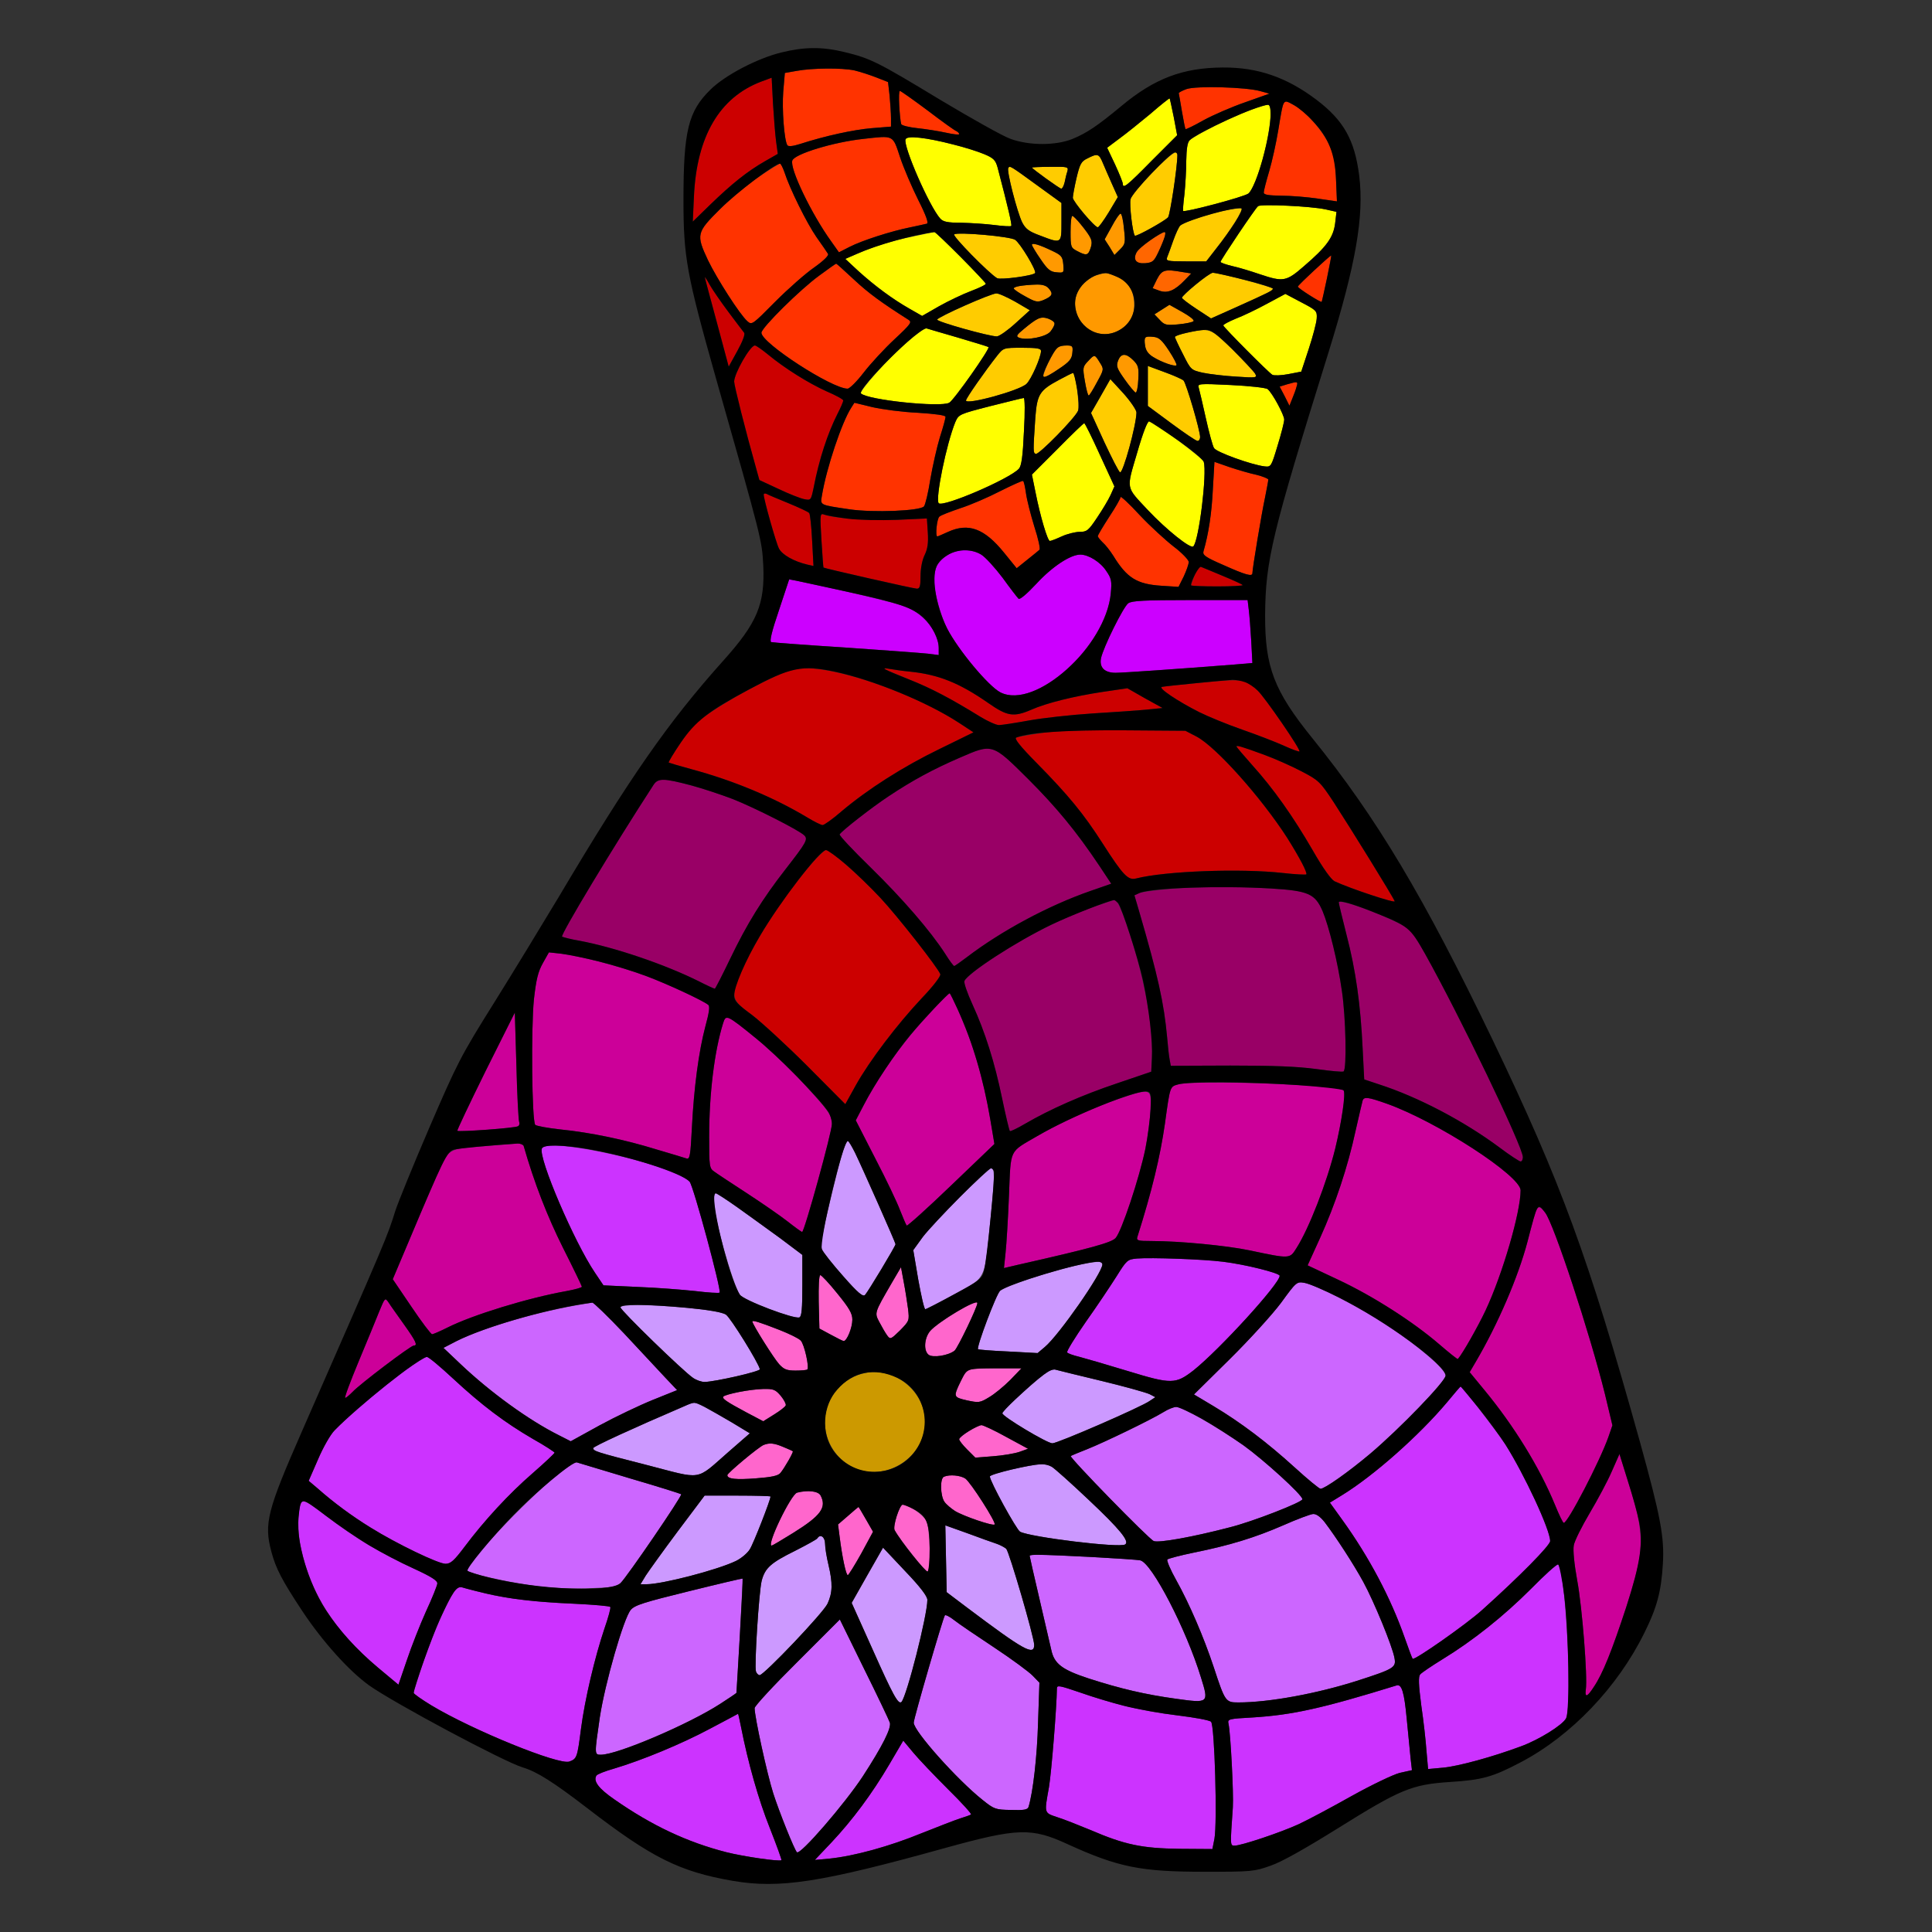 <?xml version="1.0" encoding="utf-8"?>
<!-- Generator: Adobe Illustrator 21.0.0, SVG Export Plug-In . SVG Version: 6.00 Build 0)  -->
<svg version="1.1" baseProfile="tiny"
	 id="svg260" inkscape:version="0.92.2 5c3e80d, 2017-08-06" sodipodi:docname="43 #1502.svg" xmlns:cc="http://creativecommons.org/ns#" xmlns:dc="http://purl.org/dc/elements/1.1/" xmlns:inkscape="http://www.inkscape.org/namespaces/inkscape" xmlns:rdf="http://www.w3.org/1999/02/22-rdf-syntax-ns#" xmlns:sodipodi="http://sodipodi.sourceforge.net/DTD/sodipodi-0.dtd" xmlns:svg="http://www.w3.org/2000/svg"
	 xmlns="http://www.w3.org/2000/svg" xmlns:xlink="http://www.w3.org/1999/xlink" x="0px" y="0px" viewBox="0 0 850 850"
	 xml:space="preserve">
<rect x="0" y="0" width="850" height="850" fill="#333333" stroke="none"/>
<sodipodi:namedview  bordercolor="#666666" borderopacity="1" gridtolerance="10" guidetolerance="10" id="namedview262" inkscape:current-layer="svg260" inkscape:cx="1442.6772" inkscape:cy="766.21182" inkscape:pageopacity="0" inkscape:pageshadow="2" inkscape:window-height="978" inkscape:window-maximized="1" inkscape:window-width="1920" inkscape:window-x="0" inkscape:window-y="1" inkscape:zoom="0.41647059" objecttolerance="10" pagecolor="#ffffff" showgrid="false">
	</sodipodi:namedview>
<g id="g258" transform="translate(0,0) scale(1,1)">
	<path id="path4" fill="none" d="M0,0h425h425v425v425H425H0V425V0z M357.5,21.1C337.6,21.3,311.9,35,305.2,49
		c-3.1,6.6-4.5,18-4.5,39c0,25.2,1.4,32.7,14.2,78.1c20.3,71.4,20.3,71.5,20.9,82.5c0.8,17.2-2.6,25.4-17.7,42.2
		c-24,26.8-40.8,50.8-72.5,104.2c-7.1,11.8-19.8,32.7-28.3,46.3c-14.7,23.5-16.1,26.3-28.4,54.8c-7.1,16.5-13.8,33-15,36.7
		c-3.5,11.2-3.1,10.4-41,96.8c-15.4,35.1-16.8,40.7-13.5,53.1c2,7.5,4.7,12.6,13.6,26.1c8.9,13.4,20.5,26.3,29.4,32.7
		c11,7.8,59.3,33.6,67.6,36.1c6.3,1.9,13.4,6.4,28.5,18c28.2,21.7,40.3,27.8,63.9,31.9c20.6,3.5,38.5,0.8,93.2-14.4
		c32.2-8.9,38.2-9.1,54.2-1.7c22.2,10.1,32,12.1,60.2,12.1c20.7,0,21.8-0.1,29.1-2.7c4.9-1.7,15-7.4,29.3-16.3
		c27.7-17.3,32.7-19.4,49.5-20.5c14.1-0.9,18.7-2.1,31.2-8.7c22.1-11.6,42.5-32.9,54.3-56.8c5.6-11.2,7.5-18.4,8.2-30.5
		c0.7-11.7-1-20.8-10.2-54c-22.6-81-34.5-113.5-64.7-176.5c-30.3-63-51-97.7-79.3-132.7c-16.9-20.9-20.9-31.3-20.8-54.3
		c0.2-24.1,2.9-35.3,27.9-115.5c12-38.7,15.7-59.8,13.5-77.7c-2-15.7-6.8-24.3-18.8-33.4C566.1,34,553.4,29.6,538,29.7
		c-17.6,0.1-30.1,4.8-44.7,17c-10.5,8.7-15.1,11.8-21.4,14.4c-7.3,3-19.1,3-27.3,0c-3.2-1.1-17.1-8.9-30.8-17.1
		c-27.6-16.7-30.7-18.3-42.3-21.1C367.1,21.9,360.8,21,357.5,21.1z"/>
	<path id="path6" fill="#FF3300" d="M376,31c2.5,0.6,6.8,2,9.6,3.1l5.1,2l0.7,6.1c0.3,3.4,0.6,7.8,0.6,9.8v3.7l-8.6,0.7
		c-8,0.7-20.1,3.3-31.6,7c-3.1,1-5,1.1-5.4,0.5c-1.4-2.3-2.4-15.9-1.8-23.6l0.7-8.2l5.1-0.9C357.4,29.9,370.5,29.8,376,31z"/>
	<path id="path8" fill="#CC0000" d="M339.5,34.2l0.6,11.6c0.4,6.5,1,14,1.4,16.8l0.7,5.1l-5.6,3.2c-7.7,4.4-14.6,9.9-24,19l-7.8,7.6
		l0.5-11c1.2-26.5,11.2-43.6,29.6-50.6L339.5,34.2z"/>
	<path id="path10" fill="#FF3300" d="M554.5,40.1l4,1.1L547.8,45c-5.8,2-14.1,5.6-18.3,7.9c-4.2,2.4-7.8,4.1-7.9,3.9
		c-0.2-0.2-0.9-3.7-1.6-7.8s-1.3-7.7-1.4-8c0-0.3,1.5-1.1,3.4-1.8C526.2,37.7,548.3,38.3,554.5,40.1z"/>
	<path id="path12" fill="#FF3300" d="M395.9,40c0.4,0,5.9,3.9,12.2,8.6c6.3,4.8,12,8.9,12.7,9.1c0.6,0.3,1.2,0.9,1.2,1.3
		c0,0.4-2.6,0.1-5.7-0.6c-3.2-0.7-8.8-1.6-12.6-2s-7-1.2-7.2-1.8s-0.6-4.1-0.9-7.9C395.3,43,395.4,40,395.9,40z"/>
	<path id="path14" fill="#FFFF00" d="M514.6,43.3c0.1,0.1,0.9,3.8,1.8,8.2l1.5,8l-11.2,11.2c-10.8,11-12.7,12.5-12.7,10.2
		c0-0.6-1.5-4.4-3.4-8.5l-3.5-7.4l5.2-3.9c2.9-2.1,9-7,13.7-10.9C510.6,46.2,514.5,43.1,514.6,43.3z"/>
	<path id="path16" fill="#FF3300" d="M569.2,46.2c5.6,3.2,12.5,10.9,15.6,17.6c2.1,4.6,2.7,7.6,3,15.3l0.4,9.5l-8.3-1.2
		c-4.6-0.7-11.9-1.3-16.1-1.3c-5.8-0.1-7.8-0.4-7.8-1.4c0-0.8,1.1-5,2.4-9.4c1.3-4.4,3.1-12.6,4-18.1c0.9-5.6,1.9-10.8,2.2-11.7
		C565.1,44.2,565.7,44.3,569.2,46.2z"/>
	<path id="path18" fill="#FFFF00" d="M557.8,46.1c4.2-0.3-3.3,34-8.5,39c-1.5,1.4-28.2,8.5-28.8,7.7c-0.1-0.2,0.1-3.5,0.6-7.3
		c0.4-3.9,0.8-10.5,0.8-14.7c0.1-5.3,0.5-8.1,1.5-9.1c2.3-2.2,19.1-10.6,26.5-13.2C553.5,47.2,557.1,46.1,557.8,46.1z"/>
	<path id="path20" fill="#FF3300" d="M396,69.2c1.6,4.8,5.2,13.2,8,18.8c3.5,6.9,4.6,10.2,3.8,10.4c-0.7,0.2-4,0.9-7.3,1.6
		c-8.5,1.7-21.2,5.8-26.7,8.6l-4.7,2.4l-3.4-4.8c-8.6-11.9-18.4-32.2-17.1-35.6c1.1-2.9,18.2-8.1,31.3-9.5
		C393.4,59.6,392.7,59.2,396,69.2z"/>
	<path id="path22" fill="#FFFF00" d="M404.7,60.6c7.4,0.8,22.4,4.7,28.5,7.3c4,1.7,4.8,2.6,5.7,5.8c4.8,18.3,6.4,25.3,6,25.7
		c-0.2,0.3-3.6,0.1-7.4-0.4c-3.9-0.5-10.4-0.9-14.6-1c-5.9,0-7.9-0.4-9.2-1.8c-4.8-5.3-16.4-31.9-15.3-34.9
		C398.8,60.3,400.3,60.1,404.7,60.6z"/>
	<path id="path24" fill="#FFCC00" d="M518,68.2c0,5.3-3.2,26.3-4.1,27.4c-1.4,1.6-14,8.6-14.6,8.1c-1-1.1-2.5-13.7-1.9-16.1
		c0.4-1.5,4.6-6.7,9.5-11.6C515.5,67.3,518,65.6,518,68.2z"/>
	<path id="path26" fill="#FFCC00" d="M485.2,71.7c0.9,2.1,2.7,6.3,4.1,9.4l2.5,5.6l-4,6.7c-2.2,3.6-4.4,6.6-4.8,6.6
		c-1.4,0-11-11.4-11-13c0-0.8,0.7-4.7,1.6-8.6c1.5-6.3,2.1-7.4,4.8-8.7C482.9,67.4,483.5,67.6,485.2,71.7z"/>
	<path id="path28" fill="#FF3300" d="M343.2,72c0.3,0,1.2,1.7,1.9,3.7c2.3,7.2,9.8,22.4,14.1,28.6c2.4,3.4,4.7,6.7,5.1,7.4
		s-1.8,2.9-6,5.9c-3.8,2.6-11.5,9.4-17.2,15.1c-10.1,10.2-10.3,10.4-12.3,8.6c-3.3-2.9-13.4-18.7-17.3-26.8
		c-5.3-11.3-5.1-12.2,5.3-22.5c4.8-4.8,12.5-11.2,17.2-14.3C338.7,74.5,342.8,72,343.2,72z"/>
	<path id="path30" fill="#FFCC00" d="M456.8,81.9l10.2,7.4v8.4c0,9.6,0.1,9.6-9.5,5.9c-4.9-1.8-6.3-2.9-7.8-5.8
		c-2.2-4.5-6.9-22.7-6.1-23.9C444.3,72.8,444.3,72.8,456.8,81.9z"/>
	<path id="path32" fill="#FFCC00" d="M462.1,73.4c7.8-0.1,8,0,7.5,2c-0.4,1.1-0.9,3.3-1.2,4.8c-0.4,1.6-1,2.8-1.5,2.8
		c-0.7,0-12.9-8.8-12.9-9.3C454,73.6,457.6,73.4,462.1,73.4z"/>
	<path id="path34" fill="#FFFF00" d="M583.1,92.1l4.9,1.1l-0.6,5.1c-0.8,6.2-3.8,10.3-13.7,18.8c-7.8,6.8-9.1,7-19.3,3.6
		c-3.8-1.3-9.3-3-12.1-3.6c-2.9-0.7-5.3-1.5-5.3-1.9c0-0.8,15.3-23.6,16.5-24.5C554.8,89.7,576.6,90.7,583.1,92.1z"/>
	<path id="path36" fill="#FFCC00" d="M546.2,91.7c0.9,0.5-4.8,9.7-11,17.5l-4.5,5.8h-9c-8.1,0-8.8-0.2-8.2-1.8
		c0.4-0.9,1.6-4.3,2.7-7.4c1.1-3.1,2.5-6.1,3.1-6.6c1.9-1.6,12.7-5.2,19.7-6.6C542.6,91.9,545.8,91.5,546.2,91.7z"/>
	<path id="path38" fill="#FF9900" d="M493,94c0.5,0,1.2,3,1.5,6.6c0.7,6.2,0.6,6.8-1.7,9.1l-2.5,2.5l-2.1-3.5l-2.2-3.4l3.1-5.6
		C490.8,96.5,492.5,94,493,94z"/>
	<path id="path40" fill="#FF9900" d="M471.8,95c0.8,0,6.1,6.3,7.8,9.4c0.8,1.4,0.9,2.8,0.2,4.8c-1.1,3.2-1.8,3.4-5.8,1.3
		c-2.9-1.5-3-1.8-3-8.5C471,98.1,471.3,95,471.8,95z"/>
	<path id="path42" fill="#FFFF00" d="M411.1,102.1c0.7-0.1,22.3,21.6,22.6,22.7c0.2,0.4-2.7,1.8-6.4,3.2c-3.7,1.4-10,4.4-14.1,6.7
		l-7.5,4.3l-5.6-3.2c-7.4-4.2-15.2-10-22.4-16.5l-5.8-5.4l5.3-2.3c7.7-3.4,14.7-5.5,24.6-7.6C406.6,103,410.8,102.1,411.1,102.1z"/>
	<path id="path44" fill="#FFCC00" d="M446.6,105.5c2.2,1.4,9.5,13.5,8.8,14.6c-0.7,1.2-15.1,3.1-16.7,2.3
		c-3.6-2.1-19.9-18.7-18.9-19.3C421.6,102,444.3,104,446.6,105.5z"/>
	<path id="path46" fill="#FF6600" d="M512.3,102.1c1-0.1,0.1,3-2.7,8.9c-1.9,4-2.5,4.5-5.7,4.8c-2.6,0.2-3.8-0.1-4.3-1.3
		c-0.9-2.6,1.1-5.3,6.7-9C509.2,103.6,511.9,102.1,512.3,102.1z"/>
	<path id="path48" fill="#FF9900" d="M463,110.4c4,1.9,4.5,2.5,4.8,5.9c0.3,3.8,0.3,3.8-3,3.5c-2.7-0.2-3.9-1.2-7-5.8
		c-2.1-3-3.8-5.9-3.8-6.3C454,106.7,457.2,107.6,463,110.4z"/>
	<path id="path50" fill="#FF3300" d="M585.7,112.4c0.2,0.2-3.9,19.9-4.2,20.4c-0.4,0.4-10.5-6-10.5-6.7c0-0.3,3.3-3.6,7.3-7.2
		C582.2,115.2,585.6,112.3,585.7,112.4z"/>
	<path id="path52" fill="#FF3300" d="M367.9,116c0.2,0,3.7,3.2,7.8,7c6.4,6,12.2,10.2,24,17.7c1.6,1,1.1,1.8-6.2,8.6
		c-4.4,4.1-10.5,10.7-13.5,14.6c-3,3.9-6.2,7.1-7.1,7.1c-6.9,0-37.9-20.1-37.9-24.6c0-2.2,17.2-19.2,25.5-25.2
		C364.4,118.3,367.7,116,367.9,116z"/>
	<path id="path54" fill="#FF6600" d="M520.3,119.7l3.8,0.6l-2.8,2.9c-4.4,4.6-7.6,6-11.2,4.7l-3-1.1l1.9-3.9
		C511.2,118.7,512.4,118.3,520.3,119.7z"/>
	<path id="path56" fill="#FF9900" d="M491.7,121.9c5,2.3,7.3,6.2,7.3,12.4c0,5-2.4,8.8-7,11.2c-12.5,6.5-25.1-9.4-15.9-20
		c1.7-1.9,4.5-3.9,6.3-4.4C486.8,119.8,487,119.8,491.7,121.9z"/>
	<path id="path58" fill="#FFCC00" d="M533.6,120c2.8,0,26.4,6.3,26.4,7c0,0.8-1.3,1.5-16.9,8.5l-10.3,4.6l-6.4-4.2
		c-3.5-2.3-6.4-4.5-6.4-4.9s2.7-3,6.1-5.8C529.5,122.3,532.8,120,533.6,120z"/>
	<path id="path60" fill="#CC0000" d="M312.3,125.4c1.8,3.1,7.6,11.3,15.1,21c0.5,0.7-0.7,3.8-3,8l-3.8,6.9l-5.2-19.4
		c-2.9-10.7-5.3-19.6-5.3-19.9C310.1,121.7,311.1,123.2,312.3,125.4z"/>
	<path id="path62" fill="#FF9900" d="M461.4,126.9c2.1,2.4,1.6,3.4-2.3,5.1c-2.7,1.1-3.5,0.9-8-1.6c-2.8-1.5-5.1-3.1-5.1-3.5
		s1.5-1,3.3-1.2C457.1,124.8,459.7,125,461.4,126.9z"/>
	<path id="path64" fill="#FFCC00" d="M438.3,129.1c1-0.1,4.7,1.6,8.3,3.6l6.5,3.8l-6.3,5.7c-3.5,3.2-7.1,5.7-8.2,5.8
		c-3.5,0-26.6-6.5-26.3-7.4c0.2-0.5,5.7-3.3,12.3-6.2C431.1,131.5,437.3,129.1,438.3,129.1z"/>
	<path id="path66" fill="#FFFF00" d="M565.5,129.3l7,3.7c6.7,3.5,7,3.8,6.8,7.1c-0.1,1.9-1.7,7.9-3.5,13.4l-3.3,10l-5.7,1.1
		c-3.1,0.6-6.2,0.7-7,0.3c-1.6-0.9-21.2-20.6-21.6-21.7c-0.1-0.4,2.4-1.7,5.5-3c3.2-1.2,9.4-4.2,13.8-6.6L565.5,129.3z"/>
	<path id="path68" fill="#FF9900" d="M514.5,134.1l5.7,3.2c3.2,1.8,5.4,3.5,4.9,4s-3.5,1.1-6.7,1.4c-5.3,0.5-6.1,0.3-8.2-2l-2.3-2.4
		l3.3-2.1L514.5,134.1z"/>
	<path id="path70" fill="#FF9900" d="M461.2,140.2c3.2,1.1,3.5,2.4,1,5.6c-1.8,2.4-10.4,4.1-13.8,2.8c-1.5-0.6-1.2-1.2,2.1-3.9
		c2.1-1.8,4.7-3.7,5.8-4.3C457.7,139.6,459.2,139.5,461.2,140.2z"/>
	<path id="path72" fill="#FFFF00" d="M407.7,144.5c0.7,0.2,7,2.1,14,4.1c7.1,2.1,13,3.9,13.2,4.1c0.8,0.6-15.3,23.5-17.3,24.5
		c-3.9,2.1-35.8-1.2-38.8-4.1c-1-0.9,12-15.5,20.4-22.7C403.2,146.9,407.1,144.2,407.7,144.5z"/>
	<path id="path74" fill="#FFCC00" d="M542.2,153.7c4.9,4.9,9.4,9.7,10,10.7c1,1.8,0.7,1.9-8.3,1.3c-5.2-0.3-11.8-1.1-14.7-1.7
		c-5.2-1.2-5.3-1.3-8.7-8.1c-2-3.8-3.5-7.2-3.6-7.6c0-0.5,2.4-1.3,5.3-1.9C532.4,144.2,532.4,144.2,542.2,153.7z"/>
	<path id="path76" fill="#FF9900" d="M507.4,148.2c2.5,0.2,3.8,1.4,6.9,6.1c2.1,3.2,3.6,6.1,3.3,6.4c-0.7,0.7-6.5-1.3-10.2-3.6
		c-2.2-1.3-3.3-2.9-3.6-5c-0.3-1.7-0.2-3.4,0.1-3.7C504.2,148.1,505.8,148,507.4,148.2z"/>
	<path id="path78" fill="#CC0000" d="M332.1,152c0.6,0,3.1,1.8,5.7,3.9c7.2,6,17.9,12.7,25.9,16.3c4,1.7,7.3,3.5,7.3,4
		s-1.1,3.1-2.5,5.8c-4.4,8.7-8.1,20-10.5,32.4c-1.2,5.7-1.2,5.8-4.2,5.2c-1.6-0.3-6.7-2.3-11.3-4.5l-8.4-3.9l-1.5-5.4
		c-4.6-16.3-9.6-36.2-9.6-37.9c0-2.2,3.1-8.8,6.2-13.2C330.3,153.2,331.6,152,332.1,152z"/>
	<path id="path80" fill="#FF9900" d="M469.3,152c2.6,0,2.8,0.3,2.5,3.2c-0.2,2.7-1.3,4-5.8,7c-3,2.1-6.1,3.8-6.8,3.8
		c-1.3,0,4.2-11.9,6.2-13.2C466,152.4,467.8,152,469.3,152z"/>
	<path id="path82" fill="#FFCC00" d="M449.8,153c6.4,0,8.2,0.3,8.2,1.4c0,2.8-4.3,12.5-6.4,14.5c-3.2,3-26.6,9.4-26.6,7.3
		c0-1,8.5-13.1,13.7-19.7C441.5,153,441.5,153,449.8,153z"/>
	<path id="path84" fill="#FF9900" d="M484,159.7c1.7,2.7,1.7,2.9-1.4,8.5c-1.7,3.2-3.3,5.8-3.6,5.8c-0.4,0-1.1-2.8-1.7-6.3
		c-1-6-1-6.3,1.5-8.9C481.6,155.8,481.6,155.8,484,159.7z"/>
	<path id="path86" fill="#FF9900" d="M498.6,158.5c2.2,2.2,2.5,3.2,2.2,8.5c-0.1,3.3-0.7,5.9-1.2,5.7s-2.7-2.8-4.8-5.8
		c-3.4-4.8-3.8-5.8-2.9-8.2C493.2,155.3,495.4,155.3,498.6,158.5z"/>
	<path id="path88" fill="#FFCC00" d="M505,161l7.3,2.7c3.9,1.4,7.7,3.1,8.4,3.7c1.2,1.2,7.3,22,7.3,24.9c0,0.9-0.5,1.7-1.1,1.7
		c-0.7,0-5.8-3.5-11.5-7.7l-10.4-7.7v-8.8L505,161L505,161z"/>
	<path id="path90" fill="#FFCC00" d="M472.1,164.1c1-0.2,3,14.4,2.2,16.6c-1.2,3.1-17.3,19.5-18.6,19c-1.2-0.4-1.2-1-0.2-16
		c0.8-10.3,1.9-12,10.5-16.6C469,165.5,471.7,164.1,472.1,164.1z"/>
	<path id="path92" fill="#FFCC00" d="M488.5,166.8l5.8,6.3c3.1,3.5,5.7,7.3,5.7,8.4c-0.1,5.7-5.9,26.7-7.2,26.3
		c-0.6-0.2-3.6-6.2-6.9-13.2l-5.9-12.9l4.3-7.5L488.5,166.8z"/>
	<path id="path94" fill="#FF3300" d="M570.3,168.1c0.9-0.1,0.3,2.3-1.8,7.4l-1.2,3l-2.1-4.2l-2.2-4.2l3.2-1
		C568,168.6,569.9,168.1,570.3,168.1z"/>
	<path id="path96" fill="#FFFF00" d="M541.6,169.4c8.2,0.4,15.4,1.2,16.1,1.8c2.1,1.7,7.3,11.4,7.3,13.4c0,1.1-1.3,6.2-2.9,11.4
		c-2.8,9.3-2.9,9.5-5.7,9.2c-5.8-0.7-21.4-6.3-22.3-8.1c-0.6-1-2.2-6.9-3.6-13.2c-1.4-6.3-2.8-12.3-3.1-13.3
		C526.8,168.8,527.3,168.7,541.6,169.4z"/>
	<path id="path98" fill="#FFFF00" d="M450.4,175.1c0.5-0.1,0.6,6.2,0.1,14.6c-0.5,11.2-1.1,15.2-2.2,16.5
		c-4.1,4.5-33.4,17.1-35.3,15.2c-1.6-1.8,3.4-26.2,7.3-35.7c1.5-3.4,1.7-3.5,15.3-7C443.3,176.8,449.9,175.1,450.4,175.1z"/>
	<path id="path100" fill="#FF3300" d="M375.9,177.2l7.8,1.9c4.3,1,13.3,2.2,20.1,2.5c7.8,0.5,12.2,1.1,12.2,1.8c0,0.6-1.1,4.7-2.5,9
		c-1.3,4.3-3.2,12.7-4.2,18.5c-0.9,5.8-2.2,11.2-2.8,11.9c-1.8,2-22.2,2.8-32.6,1.3c-13.5-2-13-1.8-12.3-6
		c2-12.2,8.8-32.4,12.9-38.7L375.9,177.2z"/>
	<path id="path102" fill="#FFFF00" d="M505.6,185.4c3.7,1.4,23.4,16,24,17.8c1.5,4.9-2.1,34.7-4.6,37.2c-1.2,1.2-12-7.5-19.9-15.9
		c-10-10.7-9.6-8.9-4.8-25.3C502.8,190.5,504.9,185.1,505.6,185.4z"/>
	<path id="path104" fill="#FFFF00" d="M477,186.2c0.3-0.1,3.4,6.2,6.9,13.9l6.4,13.9l-1.7,3.8c-0.9,2-3.6,6.5-5.9,9.9
		c-3.8,5.7-4.5,6.3-7.7,6.3c-1.9,0-5.5,0.9-7.9,2s-4.7,2-5.2,2c-1,0-4.2-10.7-6.3-21.3l-1.6-7.9l11.3-11.3
		C471.4,191.3,476.7,186.2,477,186.2z"/>
	<path id="path106" fill="#FF3300" d="M534.3,203.2l6.6,2.3c3.6,1.2,9,2.8,11.9,3.4c2.8,0.7,5.2,1.7,5.2,2.1c0,0.5-0.7,4.2-1.5,8.2
		c-1.4,6.4-5.5,31-5.5,33c0,1.6-3.1,0.7-12.5-3.5c-8.3-3.6-9.5-4.5-9-6.2c2.2-7.5,3.6-16.7,4.1-27.1L534.3,203.2z"/>
	<path id="path108" fill="#FF3300" d="M450.1,211.6c0.4,0.2,0.9,2.7,1.3,5.5c0.4,2.9,2.1,9.5,3.7,14.7c1.7,5.2,2.7,9.8,2.2,10.1
		c-0.4,0.4-2.9,2.4-5.4,4.4l-4.6,3.7l-5.6-6.9c-8.6-10.6-15.6-13.2-24.6-9.1c-2.4,1.1-4.5,2-4.7,2c-1,0-0.2-7.9,0.9-8.7
		c0.6-0.6,4.8-2.2,9.2-3.7c4.4-1.4,12.3-4.8,17.5-7.5C445.2,213.5,449.8,211.4,450.1,211.6z"/>
	<path id="path110" fill="#CC0000" d="M337.3,217.3c0.6,0.4,5,2.2,9.6,4.1s8.7,3.8,9.1,4.3c0.4,0.4,1,5.9,1.3,12.1l0.6,11.2
		l-2.7-0.6c-5.9-1.4-11.1-4.3-12.5-7.1c-1.3-2.5-6.7-21.7-6.7-23.7C336,217.1,336.6,217,337.3,217.3z"/>
	<path id="path112" fill="#FF3300" d="M501.4,226.6c4.6,4.9,11.4,11.1,15,13.9c3.6,2.7,6.5,5.8,6.6,6.7c0,1-1,3.8-2.2,6.4l-2.3,4.6
		l-7.6-0.5c-10.7-0.7-15.1-3.4-21.1-13.2c-1.4-2.2-3.5-4.9-4.7-5.9c-1.1-1.1-2.1-2.3-2.1-2.7c0-0.5,2.3-4.3,5-8.5
		c2.8-4.2,5-8.1,5-8.7C493,218.1,496.8,221.6,501.4,226.6z"/>
	<path id="path114" fill="#CC0000" d="M362.6,226.4c4.5,1.7,19.9,2.8,32.1,2.3l13.1-0.6l0.4,6.2c0.3,4.6-0.1,7.2-1.4,9.9
		c-1.1,2.2-1.8,6-1.8,9.3c0,4.3-0.3,5.5-1.6,5.5c-1.4,0-40.6-8.9-41.1-9.3c-0.1-0.1-0.5-5.6-0.9-12.1
		C360.7,226.1,360.8,225.7,362.6,226.4z"/>
	<path id="path116" fill="#CC00FF" d="M431.7,244c1.8,1.1,6,5.7,9.4,10.2c3.3,4.6,6.5,8.7,7,9.2c0.5,0.6,3.6-2,7.9-6.6
		c6.8-7.4,14.9-12.8,19.3-12.8c3.6,0,8.9,3.3,11.4,7.2c2.3,3.3,2.5,4.5,2,9.8c-0.8,9.5-7.3,21.7-16.1,30.4
		c-12.1,12.1-24.7,17.2-32.5,13.2c-5.3-2.8-18.5-18.6-23.4-28.1c-2.9-5.8-5.7-15.9-5.7-20.9c0-5.8,1.6-8.8,6.4-11.7
		C421.4,241.4,427.6,241.5,431.7,244z"/>
	<path id="path118" fill="#CC0000" d="M528.4,249.4c0.6,0.2,4.8,2,9.4,3.9s8.6,3.7,8.9,4.1c0.4,0.3-4.6,0.6-11,0.6
		s-11.7-0.2-11.7-0.5c0-0.2,0.7-2.3,1.6-4.5C526.5,250.7,527.8,249.1,528.4,249.4z"/>
	<path id="path120" fill="#CC00FF" d="M347.2,254.9l3.2,0.6c21.8,4.5,44.8,10,48.5,11.6c8.1,3.5,14.1,11.2,14.1,18v3.1l-4.7-0.6
		c-2.7-0.3-19-1.5-36.3-2.7c-17.3-1.1-32-2.2-32.7-2.4c-0.8-0.3,0.2-4.6,3.4-14L347.2,254.9z"/>
	<path id="path122" fill="#CC00FF" d="M523.7,264h25.2l0.5,4.2c0.3,2.4,0.8,8.6,1.1,13.9l0.5,9.6l-8.2,0.7c-25.6,2-48.8,3.6-52,3.6
		c-4.8,0-7.2-2.3-6.4-6.4c1-4.8,9.8-22.6,12-24.2C498,264.3,503.6,264,523.7,264z"/>
	<path id="path124" fill="#CC0000" d="M354.7,294c15.5,0,48.2,11.6,67.2,24l6.4,4.2l-14.9,7.3c-16.1,7.8-31.6,17.7-43.1,27.4
		c-3.9,3.4-7.7,6.1-8.4,6.1c-0.6,0-3.7-1.5-6.8-3.4c-14.5-8.7-32.4-16.2-50.6-21.1c-5.5-1.5-10.2-2.9-10.3-3
		c-0.2-0.2,2.2-4.2,5.4-8.9c4.8-7,7.1-9.3,13.5-13.5c8.8-5.9,22.9-13.5,30.9-16.8C347.2,295,351.6,294,354.7,294z"/>
	<path id="path126" fill="#CC0000" d="M391.5,294.3c1.7,0.3,5.7,0.9,9,1.2c12.4,1.3,21.5,4.9,34.3,13.8c8.3,5.8,11.1,6.3,18.8,3
		c7-3.1,19-6,31.5-7.9l10.9-1.6l7.7,4.4l7.8,4.3l-7,0.7c-3.8,0.4-14.6,1.1-24,1.7c-9.3,0.6-21.9,2-27.9,3.1c-6.1,1.1-11.9,2-13.1,2
		s-4.8-1.6-8.1-3.6c-13.3-8.2-21.7-12.6-31.5-16.5c-5.7-2.3-10.6-4.4-10.9-4.6C388.7,294,389.9,294,391.5,294.3z"/>
	<path id="path128" fill="#CC0000" d="M553.3,303.8c3.2,3,19.1,26.1,18.4,26.8c-0.2,0.2-3.3-0.9-6.8-2.5s-11.8-4.8-18.4-7.1
		s-15.1-5.8-18.9-7.7c-9.5-4.8-18.3-10.7-16.4-11.1c0.8-0.2,7.5-0.9,14.9-1.6C546.9,298.5,547.9,298.6,553.3,303.8z"/>
	<path id="path130" fill="#CC0000" d="M494,321.3l27.5,0.2l5,2.6c8.6,4.6,28.4,26.8,39.8,44.5c5.4,8.6,9,15.4,8.4,16.1
		c-0.3,0.2-4.8,0-10.1-0.6c-18.6-2.1-51.8-0.9-64.8,2.4c-3.5,0.9-5.7-1.4-14.8-15.6c-8.2-12.8-14.9-21-28.8-35.1
		c-7.3-7.4-10.1-10.9-9.1-11.3c0.8-0.3,5.5-1.2,10.4-1.9C463.9,321.5,474.3,321.2,494,321.3z"/>
	<path id="path132" fill="#CC0000" d="M572.5,339.3c7.7,4,8.3,4.6,14.3,13.7c7.1,10.9,26.1,41.6,26.8,43.5
		c0.5,1.1-19.7-5.6-26.5-8.8c-1.5-0.8-5.1-5.8-9.5-13.5c-8.8-15.2-17.4-27.3-26.6-37.5c-3.8-4.3-7-8-7-8.3
		C544,327,563.2,334.4,572.5,339.3z"/>
	<path id="path134" fill="#990066" d="M452.3,342.7c12.5,12.5,21.2,23,31.5,38.4l5.1,7.7l-9.2,3.2c-18.4,6.4-39.1,17.5-54.3,29.1
		c-2.8,2.1-5.3,3.9-5.6,3.9s-2.1-2.4-3.9-5.3c-6.5-10.1-18.8-24.3-32.8-38c-7.8-7.6-13.9-14.1-13.7-14.6c1.1-1.7,14.3-12,21.6-16.8
		c10.5-7,19.6-11.9,31.4-17C436.7,327.1,436.5,327,452.3,342.7z"/>
	<path id="path136" fill="#990066" d="M291.8,343c4.1,0,20.5,4.6,30.7,8.6c9.6,3.8,29.1,13.7,31.3,15.9c1.8,1.7,1,3.1-8.1,14.8
		c-10.3,13.2-17.1,24.2-24.4,39.4c-3.5,7.3-6.6,13.3-6.8,13.3c-0.3,0-3.6-1.5-7.3-3.4c-14.7-7.3-36.7-14.8-52.2-17.7
		c-3.6-0.6-7-1.5-7.7-1.8c-1-0.5,23-40.3,40.3-66.9C288.5,343.8,290,343,291.8,343z"/>
	<path id="path138" fill="#CC0000" d="M363.4,374c2,0,15.2,11.6,24,21.1c7.4,7.9,25.2,30.6,26.3,33.5c0.3,0.8-3.2,5.4-8.2,10.6
		c-10.8,11.5-22.9,27.4-29,38.3l-4.6,8.3L355.2,469c-9.2-9.2-20.2-19.3-24.4-22.5c-9.1-6.7-9.3-7.5-4.9-18.4
		c5.6-13.4,18.6-33.6,31.4-48.4C360,376.6,362.8,374,363.4,374z"/>
	<path id="path140" fill="#990066" d="M559.2,390.9c16.4,1,19.4,2.3,22.7,10c2.8,6.7,6.7,22.4,8.5,35.2c1.7,11.4,2.2,34.4,0.7,35.3
		c-0.4,0.3-5.9-0.2-12.2-1.1c-8.3-1.1-18.6-1.5-37.6-1.5l-26.2,0.1l-0.5-2.7c-0.3-1.5-0.8-5.9-1.1-9.7c-1.4-15.3-4.1-27.4-12.4-55.8
		l-2-6.8l2.2-1c1.2-0.5,7.2-1.3,13.2-1.8C529.2,390,542.7,389.9,559.2,390.9z"/>
	<path id="path142" fill="#990066" d="M490.1,396c1.5-0.1,3.1,3.3,6.8,14.6c6.6,19.7,10.6,42,9.9,54.9l-0.3,6l-15,5.1
		C476,481.8,462,488,451,494.4c-3.4,2-6.5,3.5-6.7,3.2c-0.3-0.3-1.8-6.7-3.4-14.3c-3.3-16-7.5-29.3-13.1-41.5
		c-2.2-4.8-3.8-9.4-3.5-10.2c0.3-0.8,3-3.2,5.9-5.4c14.7-10.8,34.5-21.4,50.9-27.2C485.7,397.4,489.8,396.1,490.1,396z"/>
	<path id="path144" fill="#990066" d="M616,406.5c4.4,2.2,5.5,3.5,11,13.2c15.2,27.2,43,84.8,43,89.4c0,1-0.4,1.9-1,1.9
		c-0.5,0-4.7-2.7-9.2-6.1c-15.6-11.6-35.7-22.2-53-27.8l-6.6-2.2l-0.7-13.7c-0.9-19.1-3-34.3-7.1-50c-1.9-7.4-3.4-13.8-3.4-14.2
		C589,395.4,605.6,401.2,616,406.5z"/>
	<path id="path146" fill="#CC0099" d="M241.5,419l5.5,0.6c8.3,1,26.2,5.7,37.5,9.9c9.3,3.5,24.6,10.6,27.1,12.6
		c0.8,0.6,0.4,3.4-1.3,9.6c-2.9,11-5,26.8-5.9,44.6c-0.6,12-0.9,13.8-2.3,13.4c-0.9-0.3-6.8-2.1-13.3-4c-13.9-4.3-28.7-7.4-42.3-8.8
		c-5.5-0.6-10.4-1.5-11-2c-1.5-1.5-1.9-42.3-0.6-55.2c1-8.8,1.8-12.1,3.9-15.9L241.5,419z"/>
	<path id="path148" fill="#CC0099" d="M417.8,437c0.6,0,7,14.6,9.5,22c3.6,10.7,6.3,21.2,8.4,33.6l1.8,10.7l-19,18.2
		c-10.5,10.1-19.3,18-19.6,17.7c-0.3-0.4-1.6-3.4-2.9-6.7c-1.2-3.3-6.1-13.6-10.9-22.8l-8.6-16.8l3.5-6.7
		c7.5-14.5,19.1-30.3,31.9-43.5C414.9,439.6,417.6,437,417.8,437z"/>
	<path id="path150" fill="#CC0099" d="M226.5,445.5l0.7,23.3c0.3,12.8,0.9,23.9,1.2,24.7c0.3,0.8,0.1,1.7-0.5,2
		c-1.2,0.8-26.1,2.6-26.7,2c-0.2-0.2,5.4-12,12.4-26.2L226.5,445.5z"/>
	<path id="path152" fill="#CC0099" d="M321.1,448.1c5.4,2.8,22.7,18,31.5,27.6c12,13,13.4,14.9,13.4,18.8
		c0.1,3.2-12.1,47.5-13.1,47.5c-0.3,0-3.2-2.1-6.5-4.7c-3.2-2.5-11.3-8.1-17.9-12.4s-13-8.5-14.2-9.4c-2.2-1.5-2.3-2.2-2.3-15.3
		c0-19,2.3-37.6,6.1-49.9C319,447.4,319.4,447.1,321.1,448.1z"/>
	<path id="path154" fill="#CC0099" d="M591.1,479.7c1.1,1.1-0.9,14.3-3.7,25.8c-3.7,14.9-11.5,35-17,43.6c-3,4.8-2.7,4.8-20.7,1
		c-10-2.1-30.8-4.1-43-4.1c-6.1,0-6.8-0.2-6.3-1.8c6.4-20.2,10-35.2,12.1-49.7c2.3-16.7,2.2-16.4,5.8-17.4
		C525.7,475,588.6,477.2,591.1,479.7z"/>
	<path id="path156" fill="#CC0099" d="M506.2,488c-0.2,4.1-1.2,12-2.3,17.5c-2.7,13-10.5,36.4-13.1,39.2c-1.9,2-10.4,4.4-42.7,11.7
		l-6.4,1.5l0.7-6.7c0.4-3.7,1.1-15,1.5-25.1c0.9-21.1-0.2-18.9,12.5-26.3c10.2-6,24.4-12.4,36-16.4
		C506.4,478.7,506.6,478.7,506.2,488z"/>
	<path id="path158" fill="#CC0099" d="M610.2,485.6c22.1,7.9,58.8,31.7,58.8,38.1c0,9.6-7.9,36.8-15.4,52.8
		c-3.4,7.2-10.2,19.2-12.2,21.4c-0.2,0.2-3.8-2.7-8.1-6.4c-11.6-10-29.1-21.2-44.4-28.4l-13.6-6.4l5.5-12.1
		c6.7-14.8,12.2-31.3,15.6-47.1c1.5-6.6,2.9-12.6,3.1-13.3C600.1,482.4,602,482.7,610.2,485.6z"/>
	<path id="path160" fill="#CC99FF" d="M373,502c0.4,0,1.8,2.4,3.2,5.2c3.2,6.6,17.8,39.5,17.8,40.2c0,0.8-12.1,20.9-13.4,22.3
		c-0.9,1-3.1-0.8-9.6-8.2c-4.7-5.3-8.9-10.6-9.4-11.9c-0.7-1.8,0.2-7.1,3.4-20.3c2.3-9.8,4.9-19.9,5.8-22.6
		C371.6,504.1,372.6,502,373,502z"/>
	<path id="path162" fill="#CC0099" d="M227.8,503.1c1.2,0,2.4,0.5,2.6,1.1c4.6,16.1,10.4,31,17.3,44.8c4.6,9.1,8.3,16.8,8.3,17.1
		c0,0.4-3,1.2-6.7,1.9c-16.9,3-41.4,10.5-52.5,16.1c-3.2,1.6-6.2,2.9-6.7,2.9s-4.6-5.4-9.1-12.1l-8.2-12.1l6.8-16.1
		c3.7-8.9,9.1-21.6,12-28.2c6.1-13.8,4.7-12.9,22.4-14.3C220.3,503.7,226.5,503.2,227.8,503.1z"/>
	<path id="path164" fill="#CC33FF" d="M303.4,519.9c1.7,1.9,14.1,47.9,13.2,48.8c-0.3,0.3-5.1,0-10.8-0.7c-5.7-0.6-17-1.5-25.3-1.8
		l-15-0.7l-3.7-5.5c-9.1-13.4-25-50.5-23.4-54.7C240.5,499.9,296.7,512.5,303.4,519.9z"/>
	<path id="path166" fill="#CC99FF" d="M436,514c1.7,0,1.7,3.2-0.2,22c-2.8,28.2-1.6,25.6-15.9,33.4c-6.6,3.6-12.4,6.6-12.8,6.6
		c-0.5,0-1.8-5.9-3.1-13l-2.2-13l4.2-5.8c2.4-3.1,9.9-11.2,16.7-18C429.6,519.5,435.5,514,436,514z"/>
	<path id="path168" fill="#CC99FF" d="M314.9,525c0.9,0,13.2,8.6,28.4,19.8l9.7,7.3v13.5c0,10.2-0.3,13.6-1.3,14
		c-2.3,0.9-24.7-7.6-26.2-10c-3.4-5.3-11.5-34.4-11.5-41.6C314,526.4,314.4,525,314.9,525z"/>
	<path id="path170" fill="#CC0099" d="M679.8,533.5c3.8,4.8,19.8,53.5,26.3,79.8l3.3,13.8l-1.8,5.2C703.8,643,689.8,670,688,670
		c-0.4,0-2.1-3.6-3.9-8c-6.8-16.5-18.1-34.8-31-50.4l-6.5-7.9l2.7-4.6c9.7-16.5,18.6-37.2,22.7-52.7c1.1-4.4,2.5-9.6,3.1-11.7
		C676.3,530.4,677.2,530.1,679.8,533.5z"/>
	<path id="path172" fill="#CC33FF" d="M538,555.1c9.9,1.2,25,5,25,6.2c0,3.5-26.4,32.4-37.9,41.6c-7.9,6.1-9.6,6.2-28.9,0.3
		c-9.2-2.8-18.8-5.6-21.5-6.3c-2.6-0.6-5-1.5-5.2-1.9c-0.3-0.5,3.4-6.5,8.2-13.4c4.9-6.9,10.9-15.9,13.5-20c4.5-7.2,4.8-7.5,9-7.9
		C506.4,553.2,529.2,554,538,555.1z"/>
	<path id="path174" fill="#CC99FF" d="M485,556.3c0,3.7-19.1,31.1-25.3,36.3l-3.2,2.7l-12.9-0.7c-7.1-0.3-13.1-0.8-13.3-1
		c-0.8-0.8,8-24.2,9.7-25.7c2.3-2,20.6-8.1,32-10.8C482.3,554.8,485,554.6,485,556.3z"/>
	<path id="path176" fill="#FF66CC" d="M396.4,557.5l1.2,6.5c0.7,3.6,1.5,8.9,1.9,11.8c0.6,5.2,0.6,5.3-3.5,9.5
		c-4.1,4-4.3,4.1-5.7,2.2c-0.8-1.1-2.3-3.7-3.4-5.8c-2.2-4.2-2.3-3.9,5.4-17.2L396.4,557.5z"/>
	<path id="path178" fill="#FF66CC" d="M360.9,561c0.5,0,3.9,3.6,7.5,8.1c5.3,6.5,6.6,8.8,6.6,11.5c0,3.5-2.4,9.4-3.8,9.4
		c-0.4,0-2.9-1.3-5.7-2.8l-5-2.7l-0.3-11.8C360.1,566,360.3,561,360.9,561z"/>
	<path id="path180" fill="#CC66FF" d="M573.9,564.4c5,0.8,25.1,11.2,36.8,18.9c13.7,9.2,25.3,19.2,25.3,21.9
		c0,2.5-20.2,23.4-33.2,34.4c-9.5,8-20,15.4-21.8,15.4c-0.6,0-5.7-4.2-11.4-9.4c-12.1-11-23.6-19.7-35.6-26.9l-8.7-5.2L541,598
		c8.6-8.5,18.8-19.7,22.6-24.8C570.3,564,570.5,563.8,573.9,564.4z"/>
	<path id="path182" fill="#CC0099" d="M171,573.1c0.8,1.3,3.9,5.6,6.8,9.7c5.2,7.3,6.1,9.2,4.2,9.2c-1.3,0-23.9,17.1-26.9,20.4
		c-1.4,1.4-2.8,2.6-3.2,2.6c-0.5,0,2.2-7.1,5.8-15.8c3.6-8.6,7.7-18.6,9.1-22.1C169.4,570.8,169.4,570.8,171,573.1z"/>
	<path id="path184" fill="#CC66FF" d="M260.6,573.1c0.6,0,6.9,6.1,14,13.6c7.1,7.6,15.2,16.3,18.1,19.4l5.2,5.5l-10.7,4.3
		c-5.9,2.4-16.4,7.4-23.4,11.2l-12.7,7l-5.3-2.7c-13-6.5-29.9-18.7-43-31.1l-7.7-7.3l5.8-3c12.2-6.1,36.6-13.2,56.1-16.3
		C258.4,573.5,260,573.2,260.6,573.1z"/>
	<path id="path186" fill="#FF66CC" d="M430,573.3c0,1.8-8.6,19.6-10,20.9c-2.7,2.2-9.7,3.3-11.5,1.8c-2.3-1.9-1.8-7.5,0.8-10.5
		c1.2-1.4,5.8-4.8,10.2-7.5C426.4,573.7,430,572.1,430,573.3z"/>
	<path id="path188" fill="#CC99FF" d="M319.4,578.4c2,1.3,14.4,21.3,14.9,24c0.2,1-19.7,5.5-24.3,5.6c-1.4,0-3.7-0.8-5.1-1.8
		c-4.2-2.8-31.9-29.7-31.9-31C273,572.6,315,575.5,319.4,578.4z"/>
	<path id="path190" fill="#FF66CC" d="M352.3,589.8c1.6,1.7,3.8,11.7,2.9,12.7c-0.3,0.3-2.6,0.5-5.2,0.5c-3.8,0-5.1-0.5-7.2-2.8
		c-2.3-2.5-11.8-17.6-11.8-18.8C331,580,350.4,587.7,352.3,589.8z"/>
	<path id="path192" fill="#CC33FF" d="M187.8,597c0.8,0,5.9,4.3,11.5,9.5c12.6,11.7,22.8,19.4,35.2,26.6c5.2,2.9,9.4,5.7,9.5,6
		c0,0.3-4.3,4.4-9.6,9c-10.5,9.1-21.3,20.8-30,32.4c-4.6,6.1-6.1,7.5-8.4,7.5c-3.2,0-21.5-8.8-32.9-15.9
		c-8.3-5.1-16.4-11.1-23.4-17.3l-3.9-3.3l4.1-9.4c2.2-5.2,5.5-11,7.3-12.8c5.9-6.1,22.1-19.9,30.8-26.2
		C182.7,599.8,187.1,597,187.8,597z"/>
	<path id="path194" fill="#FF66CC" d="M437.8,602h11.6l-4.9,5.1c-2.8,2.8-6.9,6.2-9.3,7.6c-4.1,2.5-4.6,2.5-9.8,1.4
		c-5-1.1-5.4-1.5-4.8-3.4c0.8-2.7,3.3-7.8,4.6-9.5C425.9,602.4,429.8,602,437.8,602z"/>
	<path id="path196" fill="#CC99FF" d="M464.4,602.6c0.6,0.2,9.6,2.4,20,4.9s20,5.2,21.4,5.9l2.5,1.3l-2.4,1.6
		C502.2,619,465.3,635,463,635s-22-11.8-22-13.2s16.6-16.5,20.4-18.5C462.5,602.7,463.9,602.4,464.4,602.6z"/>
	<path id="path198" fill="#CC9900" d="M407,625.5c0,16.5-19,27.6-33.1,19.3c-11.9-7-14.7-23.2-5.6-33.4c3.4-4,7.7-6.5,12.7-7.4
		C393.9,601.5,407,612.4,407,625.5z"/>
	<path id="path200" fill="#CC33FF" d="M642.6,610c0.7,0,16,19.8,19.7,25.5C670.6,648.6,682,673,682,678c0,1.9-13.3,15.4-30,30.4
		c-7,6.3-29.7,22.2-30.5,21.4c-0.2-0.2-1.8-4.4-3.5-9.3c-6.1-17.4-15.6-35.4-27.5-51.9l-5.4-7.5l5.2-3.2
		c14.1-8.6,34.2-26.5,46.3-40.9C639.8,613.1,642.5,610,642.6,610z"/>
	<path id="path202" fill="#FF66CC" d="M335.7,611.1c4.6-0.1,5.4,0.2,7.8,3c1.4,1.7,2.4,3.6,2.2,4.2c-0.2,0.6-2.5,2.4-5.1,4l-4.8,3
		l-7.4-3.9c-8.8-4.7-11-6.2-10.1-7c0.3-0.4,3.2-1.2,6.4-1.9S332.8,611.2,335.7,611.1z"/>
	<path id="path204" fill="#CC99FF" d="M305.3,617.1c1.1-0.1,7.1,3,16.5,8.6l8.1,4.9l-9.3,8.1c-14.9,13-11,12.3-36.2,5.8
		c-22.4-5.7-23.4-6.1-23.4-7.4c0-0.7,17.4-8.7,40-18.4C302.9,617.8,304.9,617.1,305.3,617.1z"/>
	<path id="path206" fill="#CC66FF" d="M517.5,619c2.7,0,18.4,9,29.6,16.9c8.9,6.4,25.9,21.8,25.9,23.7c0,1.3-22,9.9-32.1,12.4
		c-16.1,4.2-31.1,6.9-33.3,6c-2.1-0.8-37.2-36.8-36.5-37.4c0.2-0.2,3.6-1.6,7.4-3.1c7.5-3,27.8-12.8,33.5-16.3
		C513.9,620,516.4,619,517.5,619z"/>
	<path id="path208" fill="#FF66CC" d="M431.8,627c0.7,0,5.7,2.3,10.9,5.2l9.6,5.2l-3.9,1.4c-2.1,0.7-7.4,1.6-11.6,1.9l-7.7,0.6
		l-3.6-3.6c-1.9-1.9-3.5-3.9-3.5-4.5c0-0.5,1.9-2.2,4.3-3.6C428.6,628.2,431.1,627.1,431.8,627z"/>
	<path id="path210" fill="#FF66CC" d="M344.6,636.6c2.2,0.9,4,1.7,4.2,1.9c0.4,0.3-3.7,7.5-5.5,9.6c-1,1.2-4,1.8-10.6,2.3
		c-8.9,0.7-12.7,0.3-12.7-1.4c0-0.9,13.9-12.5,16-13.3C338.6,634.7,340.6,634.9,344.6,636.6z"/>
	<path id="path212" fill="#CC0099" d="M712.5,639.7l3.7,11.9c7.7,24.4,7.6,29.5-0.7,55.4c-6.2,18.9-10.3,29.3-14.3,35.2
		c-2.9,4.5-4,4.8-3.5,1.1c0.8-5.6-1.6-36.3-3.8-48c-1.3-7.1-1.9-13.3-1.5-15.4c0.3-1.9,3.5-8.3,7-14.2s7.9-14.1,9.7-18.3
		L712.5,639.7z"/>
	<path id="path214" fill="#CC66FF" d="M253.8,643.4c0.9,0.3,11.6,3.5,23.6,7.1c12,3.5,22.1,6.7,22.3,6.9c0.6,0.6-24,36.6-26.7,39.1
		c-1.9,1.7-3.9,2-15.1,2.3c-8.4,0.2-16.8-0.2-24.1-1.3c-11.8-1.7-26.7-5.1-28.1-6.4c-1.7-1.6,20.4-25.7,36.1-39.3
		C248.7,645.9,252.7,643.1,253.8,643.4z"/>
	<path id="path216" fill="#CC99FF" d="M462.7,645.3c1.2,0.7,8.5,7.2,16.3,14.6c13.8,13,18.1,18.3,16,19.6
		c-2.6,1.6-41.6-3.2-46.2-5.6c-1.6-0.9-13.3-22.2-13.3-24.3c0-0.6,4.5-2,10-3.2C457.4,643.8,459.8,643.7,462.7,645.3z"/>
	<path id="path218" fill="#FF66CC" d="M424.7,650.5c2.4,1.7,13.7,19.4,12.9,20.2c-0.7,0.8-13.6-3.6-17.4-5.9
		c-1.7-1.1-3.9-2.9-4.7-4.1c-1.8-2.6-2-10.3-0.2-11C417.8,648.6,422.6,649.1,424.7,650.5z"/>
	<path id="path220" fill="#FF66CC" d="M361,657.9c2.8,5.3,0.2,8.9-12,16.5c-5,3.1-9.2,5.6-9.5,5.6c-2.4,0,8.5-22.6,11.2-23.3
		C355.4,655.5,359.9,656,361,657.9z"/>
	<path id="path222" fill="#CC99FF" d="M310,658h14.5c8,0,14.5,0.2,14.5,0.4c0,1.5-7.5,20.7-9.1,23.2c-1.1,1.8-3.9,4.1-6.2,5.2
		c-8.4,4-32.4,10.2-39.2,10.2h-2.7l2.3-3.8c1.3-2,7.6-10.8,14.1-19.5L310,658z"/>
	<path id="path224" fill="#CC33FF" d="M143.4,666.9c12.4,9.5,24.6,16.8,38.6,23.2c7.8,3.6,10.5,5.3,10.4,6.6c-0.1,1-2.3,6.5-5,12.3
		c-2.6,5.8-6.4,15.4-8.4,21.4l-3.7,10.8l-9.1-7.6c-18.8-15.8-29.3-32-33.7-52.2c-1.7-7.2-1.6-16.3,0-20.7
		C133,659.5,135.3,660.7,143.4,666.9z"/>
	<path id="path226" fill="#FF66CC" d="M397.1,662c2.6,0,9,4.3,10.4,7c1.7,3.2,2.2,21.5,0.6,22.4c-0.7,0.5-11.8-13.3-14.5-18.2
		c-0.4-0.7,0-3.5,0.9-6.2C395.4,664.2,396.6,662,397.1,662z"/>
	<path id="path228" fill="#FF66CC" d="M377.7,663c0.1,0,1.6,2.5,3.3,5.5l3.1,5.4l-5.2,9.6c-2.9,5.2-5.6,9.5-5.9,9.5
		c-0.8,0-2.5-8.1-3.6-16.9l-0.7-5.4l4.4-3.8C375.5,664.8,377.6,663,377.7,663z"/>
	<path id="path230" fill="#CC66FF" d="M577.7,666.1c1.4-0.1,3.2,1.2,5.1,3.6c4.8,6.3,12.7,18.4,17,26.3c4.7,8.6,12.8,28.3,13.7,33.4
		c0.8,4.2,0,4.8-16.5,10.1c-17.6,5.6-38.6,9.5-52.2,9.5c-5.6,0-5.8-0.3-10.8-15.5c-4.4-13.3-10.8-28.1-16.5-38.3
		c-2.6-4.6-4.3-8.7-3.9-9.1c0.5-0.4,5.7-1.8,11.6-3c15.8-3.2,26.9-6.6,39.3-12C570.6,668.4,576.5,666.2,577.7,666.1z"/>
	<path id="path232" fill="#CC99FF" d="M415.9,671.1l9.8,3.5c5.4,2,11.2,4.1,12.8,4.6c1.7,0.6,3.5,1.6,4.2,2.2
		c1.3,1.3,12.3,38.9,12.3,42.3c0,4.9-4.5,2.4-29.5-16.4l-9-6.8l-0.3-14.7L415.9,671.1z"/>
	<path id="path234" fill="#CC99FF" d="M363,679.2c0,1.8,0.7,6,1.5,9.3c1.9,8,1.8,12.2-0.4,17c-1.8,4-28,31.5-29.9,31.5
		c-0.5,0-1.3-0.7-1.6-1.6c-0.8-2.2,1.3-35,2.5-39.9c1.5-5.7,4-7.9,14.7-13.2c5.1-2.6,9.5-5,9.8-5.5C360.9,674.7,363,676.2,363,679.2
		z"/>
	<path id="path236" fill="#CC99FF" d="M388.5,680.9l9.7,10.3c6.7,7,9.8,11.1,9.8,12.7c0,6.8-9.1,42.5-11.4,44.9
		c-1.4,1.3-3.8-3.2-12.6-22.9l-9.3-20.7l6.9-12.2L388.5,680.9z"/>
	<path id="path238" fill="#CC66FF" d="M456.8,684c7,0,42.7,2,44.9,2.5c5.1,1.2,20.2,30.3,26.7,51.6c3.5,11.2,3.4,11.3-10.9,9.3
		c-13.8-1.9-24.4-4.4-38.4-8.9c-11.9-3.9-15.3-6.5-16.6-12.7c-0.4-1.8-2.7-11.7-5.1-22s-4.4-19-4.4-19.3
		C453,684.2,454.7,684,456.8,684z"/>
	<path id="path240" fill="#CC33FF" d="M685.5,688.3c3.2,1.1,6.4,62.4,3.5,67.7c-1.6,3-11.9,9.4-19.8,12.3
		c-12.6,4.7-27.7,8.8-34.3,9.4l-6.6,0.6l-0.7-7.9c-0.3-4.4-1.3-13.4-2.3-20.1c-1.2-9.2-1.3-12.6-0.5-13.6c0.7-0.8,5-3.7,9.7-6.6
		c13.6-8.3,27.1-19.1,39-31C679.5,693,684.9,688.1,685.5,688.3z"/>
	<path id="path242" fill="#CC66FF" d="M326.7,694.5c0.2,0.1-2.4,47.6-2.7,50.3c0,0.1-3.2,2.3-7.1,4.8c-13.9,9-45.3,22.4-52.5,22.4
		c-2.9,0-2.9,0.1-0.5-16.5c2.3-15,10.5-43.6,13.6-47.2c1.7-2.1,6-3.4,25.5-8.2C315.9,696.9,326.6,694.4,326.7,694.5z"/>
	<path id="path244" fill="#CC33FF" d="M203.4,698.4c15.2,4.4,28,6.3,49.7,7.2c8.2,0.4,15.2,1,15.4,1.4c0.3,0.4-0.9,4.7-2.6,9.6
		c-4.2,12.5-8.6,31-10.3,44.1c-1.6,12.5-1.8,13.1-5.1,14.3c-4.5,1.7-42.6-13.8-60.7-24.7c-4.3-2.6-7.8-5.1-7.8-5.5
		c0-0.5,1.8-6.1,3.9-12.6c4.1-12,9.7-25.1,13.3-31C200.8,698.6,201.7,698,203.4,698.4z"/>
	<path id="path246" fill="#CC66FF" d="M419.8,712.8c2,1.6,10,7,17.7,12.1s15.3,10.7,16.9,12.4l2.9,3l-0.6,17.6
		c-0.4,14.7-2.2,30.6-4.2,37.1c-0.4,1.2-2.1,1.5-7.7,1.3c-6.8-0.1-7.4-0.3-12.5-4.4c-11.2-8.9-30.3-30.3-30.3-34
		c0-1.8,12.7-45.5,13.7-47.2C415.9,710.3,417.8,711.2,419.8,712.8z"/>
	<path id="path248" fill="#CC66FF" d="M369.5,712.5l10.6,21.6c5.9,11.9,11,22.6,11.4,23.8c0.7,2.4-3.2,10.2-11.9,23.6
		c-7.8,11.9-27.6,34.9-29,33.4c-1.2-1.3-7.8-17.8-10.4-25.9c-2.7-8.5-8.2-33.6-8.2-37.5c0-0.9,8.4-10,18.8-20.3L369.5,712.5z"/>
	<path id="path250" fill="#CC33FF" d="M474.8,744.5c15.3,5.3,28.6,8.5,43.2,10.2c7.4,0.9,14.1,2.1,14.8,2.8
		c1.6,1.4,2.8,44.5,1.5,51.5l-0.9,4.5l-14.4-0.1c-16.6-0.2-24.2-1.8-39.3-8.3c-5.1-2.1-11.6-4.7-14.5-5.6c-5.9-2-5.8-1.5-3.7-13.2
		c1.1-6.6,3.4-35.1,3.5-43.5C465,741.3,466.3,741.6,474.8,744.5z"/>
	<path id="path252" fill="#CC33FF" d="M618.9,756.2c0.7,6.8,1.4,14.6,1.7,17.4l0.6,5.2l-5.4,1.2c-3,0.8-12.2,5.2-21.2,10.2
		c-8.7,4.9-19.2,10.5-23.3,12.4c-8.1,3.7-25.2,9.4-28.1,9.4c-2,0-2,0.2-0.8-16.8c0.4-5.8-1-32.9-1.9-36.8c-0.5-2.1,0-2.2,10.8-2.8
		c17.4-1.1,30.5-4,63.2-14.1C616.7,740.9,617.8,744.5,618.9,756.2z"/>
	<path id="path254" fill="#CC33FF" d="M324.7,754c0.1,0,0.7,2.6,1.3,5.7c3.1,15.8,7.7,32.1,12.7,44.6c3,7.6,5.3,14,5.1,14.1
		c-0.8,0.7-16.7-1.6-24.2-3.5c-17.2-4.4-32.8-11.7-49.4-23.3c-6.8-4.7-9.3-8-7.8-10.4c0.3-0.6,3.9-2,7.8-3.1
		c12.4-3.7,29.8-10.9,42.3-17.6C319.1,757,324.6,754.1,324.7,754z"/>
	<path id="path256" fill="#CC33FF" d="M397.4,765.8l4.5,5.4c2.4,2.9,9.3,10.1,15.2,16c6,5.9,10.5,10.9,10.1,11.1
		c-0.4,0.3-2.5,1-4.7,1.7s-9.9,3.7-17.2,6.6c-13.9,5.7-29.5,10-40.3,11.1l-6.5,0.6l7.3-7.7c9.2-9.8,17.8-21.3,25.5-34.4L397.4,765.8
		z"/>
	<path d="M371.5,22.9c11.6,2.8,14.7,4.4,42.3,21.1c13.7,8.2,27.6,16,30.8,17.1c8.2,3,20,3,27.3,0c6.3-2.6,10.9-5.7,21.4-14.4
		c14.6-12.2,27.1-16.9,44.7-17c15.4-0.1,28.1,4.3,41.2,14.2c12,9.1,16.8,17.7,18.8,33.4c2.2,17.9-1.5,39-13.5,77.7
		c-25,80.2-27.7,91.4-27.9,115.5c-0.1,23,3.9,33.4,20.8,54.3c28.3,35,49,69.7,79.3,132.7c30.2,63,42.1,95.5,64.7,176.5
		c9.2,33.2,10.9,42.3,10.2,54c-0.7,12.1-2.6,19.3-8.2,30.5c-11.8,23.9-32.2,45.2-54.3,56.8c-12.5,6.6-17.1,7.8-31.2,8.7
		c-16.8,1.1-21.8,3.2-49.5,20.5c-14.3,8.9-24.4,14.6-29.3,16.3c-7.3,2.6-8.4,2.7-29.1,2.7c-28.2,0-38-2-60.2-12.1
		c-16-7.4-22-7.2-54.2,1.7c-54.7,15.2-72.6,17.9-93.2,14.4c-23.6-4.1-35.7-10.2-63.9-31.9c-15.1-11.6-22.2-16.1-28.5-18
		c-8.3-2.5-56.6-28.3-67.6-36.1c-8.9-6.4-20.5-19.3-29.4-32.7c-8.9-13.5-11.6-18.6-13.6-26.1c-3.3-12.4-1.9-18,13.5-53.1
		c37.9-86.4,37.5-85.6,41-96.8c1.2-3.7,7.9-20.2,15-36.7c12.3-28.5,13.7-31.3,28.4-54.8c8.5-13.6,21.2-34.5,28.3-46.3
		c31.7-53.4,48.5-77.4,72.5-104.2c15.1-16.8,18.5-25,17.7-42.2c-0.6-11-0.6-11.1-20.9-82.5c-12.8-45.4-14.2-52.9-14.2-78.1
		c0-30.5,2.1-39,11.9-48.6c6.4-6.3,20.5-13.7,31.1-16.3C353.8,20.6,361.6,20.5,371.5,22.9z M350.4,31.2l-5.1,0.9l-0.7,8.2
		c-0.6,7.7,0.4,21.3,1.8,23.6c0.4,0.6,2.3,0.5,5.4-0.5c11.5-3.7,23.6-6.3,31.6-7l8.6-0.7V52c0-2-0.3-6.4-0.6-9.8l-0.7-6.1l-5.1-2
		c-2.8-1.1-7.1-2.5-9.6-3.1C370.5,29.8,357.4,29.9,350.4,31.2z M340.1,45.8l-0.6-11.6l-4.6,1.7c-18.4,7-28.4,24.1-29.6,50.6l-0.5,11
		l7.8-7.6c9.4-9.1,16.3-14.6,24-19l5.6-3.2l-0.7-5.1C341.1,59.8,340.5,52.3,340.1,45.8z M522,39.2c-1.9,0.7-3.4,1.5-3.4,1.8
		c0.1,0.3,0.7,3.9,1.4,8s1.4,7.6,1.6,7.8c0.1,0.2,3.7-1.5,7.9-3.9c4.2-2.3,12.5-5.9,18.3-7.9l10.7-3.8l-4-1.1
		C548.3,38.3,526.2,37.7,522,39.2z M395.9,40c-0.7,0-0.2,11.8,0.6,14.6c0.2,0.6,3.4,1.4,7.2,1.8s9.4,1.3,12.6,2
		c3.1,0.7,5.7,1,5.7,0.6s-0.6-1-1.2-1.3c-0.7-0.2-6.4-4.3-12.7-9.1C401.8,43.9,396.3,40,395.9,40z M514.6,43.3
		c-0.1-0.2-4,2.9-8.6,6.9c-4.7,3.9-10.8,8.8-13.7,10.9l-5.2,3.9l3.5,7.4c1.9,4.1,3.4,7.9,3.4,8.5c0,2.3,1.9,0.8,12.7-10.2l11.2-11.2
		l-1.5-8C515.5,47.1,514.7,43.4,514.6,43.3z M569.2,46.2c-4.8-2.7-4.5-3.1-6.8,11c-0.9,5.5-2.7,13.7-4,18.1s-2.4,8.6-2.4,9.4
		c0,1,2,1.3,7.8,1.4c4.2,0,11.5,0.6,16.1,1.3l8.3,1.2l-0.4-9.5c-0.5-11.5-3.2-18.4-10.2-25.8C575.2,50.6,571.4,47.4,569.2,46.2z
		 M557.8,46.1c-4.9,0.3-30.8,12.1-34.4,15.6c-1,1-1.4,3.8-1.5,9.1c0,4.2-0.4,10.8-0.8,14.7c-0.5,3.8-0.7,7.1-0.6,7.3
		c0.6,0.8,27.3-6.3,28.8-7.7c3.6-3.4,9.7-25.3,9.7-34.7C559,47.5,558.6,46,557.8,46.1z M379.9,61.1c-13.1,1.4-30.2,6.6-31.3,9.5
		c-1.3,3.4,8.5,23.7,17.1,35.6l3.4,4.8l4.7-2.4c5.5-2.8,18.2-6.9,26.7-8.6c3.3-0.7,6.6-1.4,7.3-1.6c0.8-0.2-0.3-3.5-3.8-10.4
		c-2.8-5.6-6.4-14-8-18.8C392.7,59.2,393.4,59.6,379.9,61.1z M398.4,61.3c-1.1,3,10.5,29.6,15.3,34.9c1.3,1.4,3.3,1.8,9.2,1.8
		c4.2,0.1,10.7,0.5,14.6,1c3.8,0.5,7.2,0.7,7.4,0.4c0.4-0.4-1.2-7.4-6-25.7c-0.9-3.2-1.7-4.1-5.7-5.8c-2.6-1.1-8.7-3.1-13.7-4.3
		C407.2,60.4,399.1,59.6,398.4,61.3z M516.9,67c-1.9,0-18.8,17.8-19.5,20.6c-0.6,2.4,0.9,15,1.9,16.1c0.6,0.5,13.2-6.5,14.6-8.1
		c0.9-1.1,4.1-22.1,4.1-27.4C518,67.6,517.5,67,516.9,67z M478.4,69.7c-2.7,1.3-3.3,2.4-4.8,8.7c-0.9,3.9-1.6,7.8-1.6,8.6
		c0,1.6,9.6,13,11,13c0.4,0,2.6-3,4.8-6.6l4-6.7l-2.5-5.6c-1.4-3.1-3.2-7.3-4.1-9.4C483.5,67.6,482.9,67.4,478.4,69.7z M343.2,72
		c-2.3,0-19.1,12.7-26.4,20c-10.4,10.3-10.6,11.2-5.3,22.5c3.9,8.1,14,23.9,17.3,26.8c2,1.8,2.2,1.6,12.3-8.6
		c5.7-5.7,13.4-12.5,17.2-15.1c4.2-3,6.4-5.2,6-5.9s-2.7-4-5.1-7.4c-4.3-6.2-11.8-21.4-14.1-28.6C344.4,73.7,343.5,72,343.2,72z
		 M443.6,73.9c-0.8,1.2,3.9,19.4,6.1,23.9c1.5,2.9,2.9,4,7.8,5.8c9.6,3.7,9.5,3.7,9.5-5.9v-8.4l-10.2-7.4
		C444.3,72.8,444.3,72.8,443.6,73.9z M462.1,73.4c-4.5,0-8.1,0.2-8.1,0.3c0,0.5,12.2,9.3,12.9,9.3c0.5,0,1.1-1.2,1.5-2.8
		c0.3-1.5,0.8-3.7,1.2-4.8C470.1,73.4,469.9,73.3,462.1,73.4z M553.5,90.7c-1.2,0.9-16.5,23.7-16.5,24.5c0,0.4,2.4,1.2,5.3,1.9
		c2.8,0.6,8.3,2.3,12.1,3.6c10.2,3.4,11.5,3.2,19.3-3.6c9.9-8.5,12.9-12.6,13.7-18.8l0.6-5.1l-4.9-1.1
		C576.6,90.7,554.8,89.7,553.5,90.7z M546.2,91.7c-1.9-1.1-23.7,5-26.9,7.5c-0.6,0.5-2,3.5-3.1,6.6s-2.3,6.5-2.7,7.4
		c-0.6,1.6,0.1,1.8,8.2,1.8h9l4.5-5.8c2.5-3.1,6.2-8.3,8.2-11.4S546.7,91.9,546.2,91.7z M493,94c-0.5,0-2.2,2.5-3.9,5.7l-3.1,5.6
		l2.2,3.4l2.1,3.5l2.5-2.5c2.3-2.3,2.4-2.9,1.7-9.1C494.2,97,493.5,94,493,94z M471.8,95c-0.5,0-0.8,3.1-0.8,7c0,6.7,0.1,7,3,8.5
		c4,2.1,4.7,1.9,5.8-1.3c1.1-3.2,0.5-4.6-4.3-10.5C473.9,96.7,472.2,95,471.8,95z M411.1,102.1c-8.3,0.9-25.3,5.7-33.9,9.5l-5.3,2.3
		l5.8,5.4c7.2,6.5,15,12.3,22.4,16.5l5.6,3.2l7.5-4.3c4.1-2.3,10.4-5.3,14.1-6.7c3.7-1.4,6.6-2.8,6.4-3.2
		c-0.1-0.4-5.1-5.7-11.1-11.8C416.6,107,411.4,102,411.1,102.1z M419.8,103.1c-1,0.6,15.3,17.2,18.9,19.3c1.6,0.8,16-1.1,16.7-2.3
		c0.7-1.1-6.6-13.2-8.8-14.6C444.3,104,421.6,102,419.8,103.1z M512.3,102.1c-1.7,0.1-11.2,6.9-12.2,8.8c-1.8,3.3-0.3,5.2,3.8,4.9
		c3.2-0.3,3.8-0.8,5.7-4.8c1.2-2.5,2.4-5.5,2.8-6.8C512.8,103,512.8,102,512.3,102.1z M454,107.7c0,0.4,1.7,3.3,3.8,6.3
		c3.1,4.6,4.3,5.6,7,5.8c3.3,0.3,3.3,0.3,3-3.5c-0.3-3.4-0.8-4-4.8-5.9C457.2,107.6,454,106.7,454,107.7z M585.7,112.4
		c-0.3-0.3-14.7,13.1-14.7,13.7c0,0.7,10.1,7.1,10.5,6.7c0.1-0.2,1.1-4.8,2.3-10.3C584.9,117,585.8,112.5,585.7,112.4z M367.9,116
		c-0.2,0-3.5,2.3-7.4,5.2c-8.3,6-25.5,23-25.5,25.2c0,4.5,31,24.6,37.9,24.6c0.9,0,4.1-3.2,7.1-7.1c3-3.9,9.1-10.5,13.5-14.6
		c7.3-6.8,7.8-7.6,6.2-8.6c-11.8-7.5-17.6-11.7-24-17.7C371.6,119.2,368.1,116,367.9,116z M509,122.9l-1.9,3.9l3,1.1
		c3.6,1.3,6.8-0.1,11.2-4.7l2.8-2.9l-3.8-0.6C512.4,118.3,511.2,118.7,509,122.9z M486.5,120.1c-7.1,0.5-13.5,6.7-13.5,13.2
		c0,10.2,10.2,16.8,19,12.2c9.7-5,9.5-19.1-0.3-23.6C489.4,120.9,487.1,120.1,486.5,120.1z M533.6,120c-1.5,0-13.6,9.8-13.6,11
		c0,0.4,2.9,2.6,6.4,4.9l6.4,4.2l10.3-4.6c15.6-7,16.9-7.7,16.9-8.5c0-0.4-5.6-2.2-12.5-3.9C540.7,121.4,534.4,120,533.6,120z
		 M312.3,125.4c-1.2-2.2-2.2-3.7-2.2-3.4c0,0.3,2.4,9.2,5.3,19.9l5.2,19.4l3.8-6.9c2.3-4.2,3.5-7.3,3-8c-0.5-0.6-3.6-4.7-6.9-9.1
		C317.2,132.9,313.5,127.5,312.3,125.4z M456.1,125.2c-6.3,0.2-10.1,0.9-10.1,1.7c0,0.4,2.3,2,5.1,3.5c4.5,2.5,5.3,2.7,8,1.6
		c3.9-1.7,4.4-2.7,2.3-5.1C460.3,125.6,458.5,125.1,456.1,125.2z M438.3,129.1c-2.4,0-25.6,10.3-26,11.5c-0.3,0.9,22.8,7.4,26.3,7.4
		c1.1-0.1,4.7-2.6,8.2-5.8l6.3-5.7l-6.5-3.8C443,130.7,439.3,129,438.3,129.1z M572.5,133l-7-3.7l-8,4.3c-4.4,2.4-10.6,5.4-13.8,6.6
		c-3.1,1.3-5.6,2.6-5.5,3c0.4,1.1,20,20.8,21.6,21.7c0.8,0.4,3.9,0.3,7-0.3l5.7-1.1l3.3-10c1.8-5.5,3.4-11.5,3.5-13.4
		C579.5,136.8,579.2,136.5,572.5,133z M520.2,137.3l-5.7-3.2l-3.3,2.1l-3.3,2.1l2.3,2.4c2.1,2.3,2.9,2.5,8.2,2
		c3.2-0.3,6.2-0.9,6.7-1.4S523.4,139.1,520.2,137.3z M461.2,140.2c-3.2-1.1-4.8-0.4-10.7,4.5c-3.3,2.7-3.6,3.3-2.1,3.9
		c3.4,1.3,12-0.4,13.8-2.8c1-1.3,1.8-2.8,1.8-3.5C464,141.7,462.7,140.8,461.2,140.2z M407.7,144.5c-2.7-1.1-30.8,26.8-28.9,28.6
		c3,2.9,34.9,6.2,38.8,4.1c2-1,18.1-23.9,17.3-24.5c-0.2-0.2-6.1-2-13.2-4.1C414.7,146.6,408.4,144.7,407.7,144.5z M530.4,145.1
		c-4.4,0.2-13.5,2.3-13.5,3.2c0.1,0.4,1.6,3.8,3.6,7.6c3.4,6.8,3.5,6.9,8.7,8.1c2.9,0.6,9.5,1.4,14.7,1.7c9,0.6,9.3,0.5,8.3-1.3
		c-0.6-1-5.1-5.8-10-10.7C534.9,146.6,532.7,145,530.4,145.1z M507.4,148.2c-3.8-0.4-4.2,0.1-3.6,3.9c0.3,2.1,1.4,3.7,3.6,5
		c3.7,2.3,9.5,4.3,10.2,3.6c0.3-0.3-1.2-3.2-3.3-6.4C511.2,149.6,509.9,148.4,507.4,148.2z M332.1,152c-2,0-9.1,12.3-9.1,15.9
		c0,1.7,5,21.6,9.6,37.9l1.5,5.4l8.4,3.9c4.6,2.2,9.7,4.2,11.3,4.5c3,0.6,3,0.5,4.2-5.2c2.4-12.4,6.1-23.7,10.5-32.4
		c1.4-2.7,2.5-5.3,2.5-5.8s-3.3-2.3-7.3-4c-8-3.6-18.7-10.3-25.9-16.3C335.2,153.8,332.7,152,332.1,152z M469.3,152
		c-3.9,0-4.6,0.7-8.2,7.7c-3.7,7.4-2.9,7.8,4.9,2.5c4.5-3,5.6-4.3,5.8-7C472.1,152.3,471.9,152,469.3,152z M449.8,153
		c-8.3,0-8.3,0-11.1,3.5c-5.2,6.6-13.7,18.7-13.7,19.7c0,2.1,23.4-4.3,26.6-7.3c2.1-2,6.4-11.7,6.4-14.5
		C458,153.3,456.2,153,449.8,153z M478.8,158.8c-2.5,2.6-2.5,2.9-1.5,8.9c0.6,3.5,1.3,6.3,1.7,6.3c0.3,0,1.9-2.6,3.6-5.8
		c3.1-5.6,3.1-5.8,1.4-8.5C481.6,155.8,481.6,155.8,478.8,158.8z M491.9,158.7c-0.9,2.4-0.5,3.4,2.9,8.2c2.1,3,4.3,5.6,4.8,5.8
		s1.1-2.4,1.2-5.7c0.3-5.3,0-6.3-2.2-8.5C495.4,155.3,493.2,155.3,491.9,158.7z M512.3,163.7L505,161v8.8v8.8l10.4,7.7
		c5.7,4.2,10.8,7.7,11.5,7.7c0.6,0,1.1-0.8,1.1-1.7c0-2.9-6.1-23.7-7.3-24.9C520,166.8,516.2,165.1,512.3,163.7z M472.1,164.1
		c-0.4,0-3.1,1.4-6.1,3c-8.6,4.6-9.7,6.3-10.5,16.6c-1,15-1,15.6,0.2,16c1.3,0.5,17.4-15.9,18.6-19c0.5-1.3,0.3-5.2-0.4-9.5
		C473.2,167.3,472.4,164,472.1,164.1z M494.3,173.1l-5.8-6.3l-4.2,7.4l-4.3,7.5l5.9,12.9c3.3,7,6.3,13,6.9,13.2
		c1.3,0.4,7.1-20.6,7.2-26.3C500,180.4,497.4,176.6,494.3,173.1z M566.2,169.1l-3.2,1l2.2,4.2l2.1,4.2l1.2-3c0.7-1.7,1.6-4,1.9-5.3
		C571.2,167.8,571,167.7,566.2,169.1z M541.6,169.4c-14.3-0.7-14.8-0.6-14.2,1.2c0.3,1,1.7,7,3.1,13.3c1.4,6.3,3,12.2,3.6,13.2
		c0.9,1.8,16.5,7.4,22.3,8.1c2.8,0.3,2.9,0.1,5.7-9.2c1.6-5.2,2.9-10.3,2.9-11.4c0-2-5.2-11.7-7.3-13.4
		C557,170.6,549.8,169.8,541.6,169.4z M450.4,175.1c-0.5,0-7.1,1.7-14.8,3.6c-13.6,3.5-13.8,3.6-15.3,7c-3.9,9.5-8.9,33.9-7.3,35.7
		c1.9,1.9,31.2-10.7,35.3-15.2c1.1-1.3,1.7-5.3,2.2-16.5C451,181.3,450.9,175,450.4,175.1z M383.7,179.1l-7.8-1.9l-1.4,2.2
		c-4.1,6.3-10.9,26.5-12.9,38.7c-0.7,4.2-1.2,4,12.3,6c10.4,1.5,30.8,0.7,32.6-1.3c0.6-0.7,1.9-6.1,2.8-11.9
		c1-5.8,2.9-14.2,4.2-18.5c1.4-4.3,2.5-8.4,2.5-9c0-0.7-4.4-1.3-12.2-1.8C397,181.3,388,180.1,383.7,179.1z M505.6,185.4
		c-0.7-0.3-2.8,5.1-5.3,13.8c-4.8,16.4-5.2,14.6,4.8,25.3c7.9,8.4,18.7,17.1,19.9,15.9c2.5-2.5,6.1-32.3,4.6-37.2
		c-0.4-1.2-5.6-5.5-11.8-9.8C511.7,189.2,506.2,185.6,505.6,185.4z M477,186.2c-0.3,0-5.6,5.1-11.7,11.3L454,208.8l1.6,7.9
		c2.1,10.6,5.3,21.3,6.3,21.3c0.5,0,2.8-0.9,5.2-2c2.4-1.1,6-2,7.9-2c3.2,0,3.9-0.6,7.7-6.3c2.3-3.4,5-7.9,5.9-9.9l1.7-3.8
		l-6.4-13.9C480.4,192.4,477.3,186.1,477,186.2z M540.9,205.5l-6.6-2.3l-0.7,12.2c-0.5,10.4-1.9,19.6-4.1,27.1
		c-0.5,1.7,0.7,2.6,9,6.2c9.4,4.2,12.5,5.1,12.5,3.5c0-2,4.1-26.6,5.5-33c0.8-4,1.5-7.7,1.5-8.2c0-0.4-2.4-1.4-5.2-2.1
		C549.9,208.3,544.5,206.7,540.9,205.5z M450.1,211.6c-0.3-0.2-4.9,1.9-10.1,4.5c-5.2,2.7-13.1,6.1-17.5,7.5
		c-4.4,1.5-8.6,3.1-9.2,3.7c-1.1,0.8-1.9,8.7-0.9,8.7c0.2,0,2.3-0.9,4.7-2c9-4.1,16-1.5,24.6,9.1l5.6,6.9l4.6-3.7c2.5-2,5-4,5.4-4.4
		c0.5-0.3-0.5-4.9-2.2-10.1c-1.6-5.2-3.3-11.8-3.7-14.7C451,214.3,450.5,211.8,450.1,211.6z M337.3,217.3c-0.7-0.3-1.3-0.2-1.3,0.3
		c0,2,5.4,21.2,6.7,23.7c1.4,2.8,6.6,5.7,12.5,7.1l2.7,0.6l-0.6-11.2c-0.3-6.2-0.9-11.7-1.3-12.1c-0.4-0.5-4.5-2.4-9.1-4.3
		S337.9,217.7,337.3,217.3z M501.4,226.6c-4.6-5-8.4-8.5-8.4-7.9s-2.2,4.5-5,8.7c-2.7,4.2-5,8-5,8.5c0,0.4,1,1.6,2.1,2.7
		c1.2,1,3.3,3.7,4.7,5.9c6,9.8,10.4,12.5,21.1,13.2l7.6,0.5l2.3-4.6c1.2-2.6,2.2-5.4,2.2-6.4c-0.1-0.9-3-4-6.6-6.7
		C512.8,237.7,506,231.5,501.4,226.6z M362.6,226.4c-1.8-0.7-1.9-0.3-1.2,11.2c0.4,6.5,0.8,12,0.9,12.1c0.5,0.4,39.7,9.3,41.1,9.3
		c1.3,0,1.6-1.2,1.6-5.5c0-3.3,0.7-7.1,1.8-9.3c1.3-2.7,1.7-5.3,1.4-9.9l-0.4-6.2l-13.1,0.6c-7.3,0.3-17,0.1-21.7-0.5
		C368.3,227.6,363.6,226.8,362.6,226.4z M412.6,248.1c-3.1,4.5-1.1,18.1,4.1,28.4c4.9,9.5,18.1,25.3,23.4,28.1
		c15.3,7.8,46.5-20.2,48.6-43.6c0.5-5.3,0.3-6.5-2-9.8c-2.5-3.9-7.8-7.2-11.4-7.2c-4.4,0-12.5,5.4-19.3,12.8
		c-4.3,4.6-7.4,7.2-7.9,6.6c-0.5-0.5-3.7-4.6-7-9.2c-3.4-4.5-7.6-9.1-9.4-10.2C425.6,240.3,416.8,242.2,412.6,248.1z M528.4,249.4
		c-0.9-0.4-4.4,6.1-4.4,8.1c0,0.3,5.3,0.5,11.7,0.5s11.4-0.3,11-0.6c-0.3-0.4-4.3-2.2-8.9-4.1S529,249.6,528.4,249.4z M350.4,255.5
		l-3.2-0.6l-4.5,13.6c-3.2,9.4-4.2,13.7-3.4,14c0.7,0.2,15.4,1.3,32.7,2.4c17.3,1.2,33.6,2.4,36.3,2.7l4.7,0.6v-3.1
		c0-3.9-2.9-9.7-6.7-13.3c-4.5-4.3-10.8-6.5-32.4-11.2C362.7,258.2,352.1,255.9,350.4,255.5z M548.9,264h-25.2
		c-20.1,0-25.7,0.3-27.3,1.4c-2.2,1.6-11,19.4-12,24.2c-0.8,4.1,1.6,6.4,6.4,6.4c3.2,0,26.4-1.6,52-3.6l8.2-0.7l-0.5-9.6
		c-0.3-5.3-0.8-11.5-1.1-13.9L548.9,264z M329.6,303.3c-17.8,9.5-23.6,14-30,23.3c-3.2,4.7-5.6,8.7-5.4,8.9c0.1,0.1,4.8,1.5,10.3,3
		c18.2,4.9,36.1,12.4,50.6,21.1c3.1,1.9,6.2,3.4,6.8,3.4c0.7,0,4.5-2.7,8.4-6.1c11.5-9.7,27-19.6,43.1-27.4l14.9-7.3l-6.4-4.2
		c-14.1-9.2-37.8-18.9-54.7-22.5C352.9,292.5,347.9,293.5,329.6,303.3z M391.5,294.3c-4.6-0.8-2.9,0.1,8.4,4.6
		c9.8,3.9,18.2,8.3,31.5,16.5c3.3,2,6.9,3.6,8.1,3.6s7-0.9,13.1-2c6-1.1,18.6-2.5,27.9-3.1c9.4-0.6,20.2-1.3,24-1.7l7-0.7l-7.8-4.3
		l-7.7-4.4l-10.9,1.6c-12.5,1.9-24.5,4.8-31.5,7.9c-7.7,3.3-10.5,2.8-18.8-3c-12.8-8.9-21.9-12.5-34.3-13.8
		C397.2,295.2,393.2,294.6,391.5,294.3z M542.2,299.1c-3.6,0.2-29.1,2.7-31,3.1s6.9,6.3,16.4,11.1c3.8,1.9,12.3,5.4,18.9,7.7
		s14.9,5.5,18.4,7.1s6.6,2.7,6.8,2.5c0.7-0.7-15.2-23.8-18.4-26.8c-1.5-1.5-4.1-3.2-5.6-3.7C546.1,299.5,543.7,299.1,542.2,299.1z
		 M521.5,321.5l-27.5-0.2c-25.4-0.1-40.8,0.9-46.9,3.2c-1,0.4,1.8,3.9,9.1,11.3c13.9,14.1,20.6,22.3,28.8,35.1
		c9.1,14.2,11.3,16.5,14.8,15.6c13-3.3,46.2-4.5,64.8-2.4c5.3,0.6,9.8,0.8,10.1,0.6c0.6-0.7-3-7.5-8.4-16.1
		c-11.4-17.7-31.2-39.9-39.8-44.5L521.5,321.5z M544,328.4c0,0.3,3.2,4,7,8.3c9.2,10.2,17.8,22.3,26.6,37.5c4.4,7.7,8,12.7,9.5,13.5
		c6.8,3.2,27,9.9,26.5,8.8c-0.7-1.9-19.7-32.6-26.8-43.5c-6-9.1-6.6-9.7-14.3-13.7c-4.4-2.3-11.6-5.5-16-7.1
		C546.1,328.4,544,327.8,544,328.4z M422.4,333.3c-11.8,5.1-20.9,10-31.4,17c-7.3,4.8-20.5,15.1-21.6,16.8c-0.2,0.5,5.9,7,13.7,14.6
		c14,13.7,26.3,27.9,32.8,38c1.8,2.9,3.6,5.3,3.9,5.3s2.8-1.8,5.6-3.9c15.2-11.6,35.9-22.7,54.3-29.1l9.2-3.2l-5.1-7.7
		c-10.3-15.4-19-25.9-31.5-38.4C436.5,327,436.7,327.1,422.4,333.3z M287.6,345.2c-17.3,26.6-41.3,66.4-40.3,66.9
		c0.7,0.3,4.1,1.2,7.7,1.8c15.5,2.9,37.5,10.4,52.2,17.7c3.7,1.9,7,3.4,7.3,3.4c0.2,0,3.3-6,6.8-13.3c7.3-15.2,14.1-26.2,24.4-39.4
		c9.1-11.7,9.9-13.1,8.1-14.8c-2.2-2.2-21.7-12.1-31.3-15.9c-5-1.9-13.3-4.7-18.5-6.1C292.2,342.4,289.5,342.3,287.6,345.2z
		 M363.4,374c-2.7,0-20.1,22.6-29,37.7C328,422.5,323,434.1,323,438c0,2.3,1.4,3.8,7.8,8.5c4.2,3.2,15.2,13.3,24.4,22.5l16.7,16.8
		l4.6-8.3c6.1-10.9,18.2-26.8,29-38.3c5-5.2,8.5-9.8,8.2-10.6c-1.1-2.9-18.9-25.6-26.3-33.5c-4.4-4.7-11.2-11.3-15.3-14.8
		C368,376.8,364.1,374,363.4,374z M501.3,392.9l-2.2,1l2,6.8c8.3,28.4,11,40.5,12.4,55.8c0.3,3.8,0.8,8.2,1.1,9.7l0.5,2.7l26.2-0.1
		c19,0,29.3,0.4,37.6,1.5c6.3,0.9,11.8,1.4,12.2,1.1c1.5-0.9,1-23.9-0.7-35.3c-1.8-12.8-5.7-28.5-8.5-35.2c-3.3-7.7-6.3-9-22.7-10
		C536.8,389.6,506.6,390.6,501.3,392.9z M490.1,396c-2.2,0.2-19.1,6.8-27.5,10.8c-15.2,7.3-37,21.4-38.3,24.8
		c-0.3,0.8,1.3,5.4,3.5,10.2c5.6,12.2,9.8,25.5,13.1,41.5c1.6,7.6,3.1,14,3.4,14.3c0.2,0.3,3.3-1.2,6.7-3.2
		c11-6.4,25-12.6,40.5-17.8l15-5.1l0.3-6c0.4-7.3-1.3-21.9-3.9-34c-2.2-10-9.3-32.1-11-34.2C491.2,396.6,490.5,396,490.1,396z
		 M589,397c0,0.4,1.5,6.8,3.4,14.2c4.1,15.7,6.2,30.9,7.1,50l0.7,13.7l6.6,2.2c17.3,5.6,37.4,16.2,53,27.8c4.5,3.4,8.7,6.1,9.2,6.1
		c0.6,0,1-0.9,1-1.9c0-4.6-27.8-62.2-43-89.4c-6.7-11.8-7.2-12.2-23.2-18.6C594.7,397.5,589,395.9,589,397z M247,419.6l-5.5-0.6
		l-2.7,4.8c-2.1,3.8-2.9,7.1-3.9,15.9c-1.3,12.9-0.9,53.7,0.6,55.2c0.6,0.5,5.5,1.4,11,2c13.6,1.4,28.4,4.5,42.3,8.8
		c6.5,1.9,12.4,3.7,13.3,4c1.4,0.4,1.7-1.4,2.3-13.4c0.9-17.8,3-33.6,5.9-44.6c1.7-6.2,2.1-9,1.3-9.6c-2.5-2-17.8-9.1-27.1-12.6
		c-5.5-2.1-14.9-5-21-6.5C257.5,421.5,250,420,247,419.6z M417.8,437c-0.7,0-11.7,11.7-17.3,18.4c-6.8,8.2-15.7,21.5-20.5,30.8
		l-3.5,6.7l8.6,16.8c4.8,9.2,9.7,19.5,10.9,22.8c1.3,3.3,2.6,6.3,2.9,6.7c0.3,0.3,9.1-7.6,19.6-17.7l19-18.2l-1.8-10.7
		c-3.1-18.2-7.8-34.1-14.3-48.4C419.6,440.3,418,437,417.8,437z M227.2,468.8l-0.7-23.3l-12.9,25.8c-7,14.2-12.6,26-12.4,26.2
		c0.6,0.6,25.5-1.2,26.7-2c0.6-0.3,0.8-1.2,0.5-2S227.5,481.6,227.2,468.8z M318.1,450.3c-3.8,12.3-6.1,30.9-6.1,49.9
		c0,13.1,0.1,13.8,2.3,15.3c1.2,0.9,7.6,5.1,14.2,9.4s14.7,9.9,17.9,12.4c3.3,2.6,6.2,4.7,6.5,4.7c1,0,13.2-44.3,13.1-47.5
		c0-1.7-0.8-4.2-1.7-5.5c-4.2-6.2-22.6-24.9-31.5-32C319.6,446.3,319.4,446.2,318.1,450.3z M518.3,477.1c-3.6,1-3.5,0.7-5.8,17.4
		c-2.1,14.5-5.7,29.5-12.1,49.7c-0.5,1.6,0.2,1.8,6.3,1.8c12.2,0,33,2,43,4.1c18,3.8,17.7,3.8,20.7-1c5.5-8.6,13.3-28.7,17-43.6
		c2.8-11.5,4.8-24.7,3.7-25.8c-0.5-0.5-9.7-1.6-20.3-2.3C548.8,475.9,523,475.7,518.3,477.1z M504.5,480.2
		c-5-0.6-33.2,10.9-48.1,19.6c-12.7,7.4-11.6,5.2-12.5,26.3c-0.4,10.1-1.1,21.4-1.5,25.1l-0.7,6.7l6.4-1.5
		c32.3-7.3,40.8-9.7,42.7-11.7c2.6-2.8,10.4-26.2,13.1-39.2c1.1-5.5,2.1-13.4,2.3-17.5C506.5,481.1,506.3,480.5,504.5,480.2z
		 M599.5,484.2c-0.2,0.7-1.6,6.7-3.1,13.3c-3.4,15.8-8.9,32.3-15.6,47.1l-5.5,12.1l13.6,6.4c15.3,7.2,32.8,18.4,44.4,28.4
		c4.3,3.7,7.9,6.6,8.1,6.4c2-2.2,8.8-14.2,12.2-21.4c7.5-16,15.4-43.2,15.4-52.8c0-6.4-36.7-30.2-58.8-38.1
		C602,482.7,600.1,482.4,599.5,484.2z M373,502c-2.1,0-12.7,44.2-11.4,47.6c0.5,1.3,4.7,6.6,9.4,11.9c6.5,7.4,8.7,9.2,9.6,8.2
		c1.3-1.4,13.4-21.5,13.4-22.3c0-0.7-14.6-33.6-17.8-40.2C374.8,504.4,373.4,502,373,502z M227.8,503.1c-11.1,0.7-25.8,2.1-28.1,2.7
		c-3,0.8-4.6,4.1-20.1,40.9l-6.8,16.1l8.2,12.1c4.5,6.7,8.6,12.1,9.1,12.1s3.5-1.3,6.7-2.9c11.1-5.6,35.6-13.1,52.5-16.1
		c3.7-0.7,6.7-1.5,6.7-1.9c0-0.3-3.7-8-8.3-17.1c-6.9-13.8-12.7-28.7-17.3-44.8C230.2,503.6,229,503.1,227.8,503.1z M238.4,505.3
		c-1.6,4.2,14.3,41.3,23.4,54.7l3.7,5.5l15,0.7c8.3,0.3,19.6,1.2,25.3,1.8c5.7,0.7,10.5,1,10.8,0.7c0.9-0.9-11.5-46.9-13.2-48.8
		c-3.5-3.8-26.4-11.2-44.8-14.4C247.5,503.6,239.1,503.5,238.4,505.3z M436,514c-1.5,0-25.6,24.4-30,30.2l-4.2,5.8l2.2,13
		c1.3,7.1,2.6,13,3.1,13c0.4,0,6.2-3,12.8-6.6c11.2-6.1,12.1-6.8,13-10.2c1.3-4.9,5-42.4,4.4-44C437,514.6,436.4,514,436,514z
		 M314.9,525c-3.2,0,5.6,36.9,10.6,44.6c1.5,2.4,23.9,10.9,26.2,10c1-0.4,1.3-3.8,1.3-14v-13.5l-9.7-7.3c-5.4-3.9-13.8-10-18.7-13.5
		S315.3,525,314.9,525z M672,546.4c-4.1,15.5-13,36.2-22.7,52.7l-2.7,4.6l6.5,7.9c12.9,15.6,24.2,33.9,31,50.4c1.8,4.4,3.5,8,3.9,8
		c1.8,0,15.8-27,19.6-37.7l1.8-5.2l-3.3-13.8c-6.5-26.3-22.5-75-26.3-79.8C676.4,529.1,676.6,528.8,672,546.4z M500.2,553.7
		c-4.2,0.4-4.5,0.7-9,7.9c-2.6,4.1-8.6,13.1-13.5,20c-4.8,6.9-8.5,12.9-8.2,13.4c0.2,0.4,2.6,1.3,5.2,1.9c2.7,0.7,12.3,3.5,21.5,6.3
		c19.3,5.9,21,5.8,28.9-0.3c11.5-9.2,37.9-38.1,37.9-41.6c0-1.2-15.1-5-25-6.2C529.2,554,506.4,553.2,500.2,553.7z M482.8,555.1
		c-7.6,0.3-39.4,9.8-42.8,12.8c-1.7,1.5-10.5,24.9-9.7,25.7c0.2,0.2,6.2,0.7,13.3,1l12.9,0.7l3.2-2.7c6.2-5.2,25.3-32.6,25.3-36.3
		C485,555.6,484,555,482.8,555.1z M397.6,564l-1.2-6.5l-4.1,7c-7.7,13.3-7.6,13-5.4,17.2c1.1,2.1,2.6,4.7,3.4,5.8
		c1.4,1.9,1.6,1.8,5.7-2.2c4.1-4.2,4.1-4.3,3.5-9.5C399.1,572.9,398.3,567.6,397.6,564z M360.9,561c-0.6,0-0.8,5-0.7,11.7l0.3,11.8
		l5,2.7c2.8,1.5,5.3,2.8,5.7,2.8c1.4,0,3.8-5.9,3.8-9.4c0-2.7-1.3-5-6.6-11.5C364.8,564.6,361.4,561,360.9,561z M573.9,564.4
		c-3.4-0.6-3.6-0.4-10.3,8.8c-3.8,5.1-14,16.3-22.6,24.8l-15.7,15.5l8.7,5.2c12,7.2,23.5,15.9,35.6,26.9c5.7,5.2,10.8,9.4,11.4,9.4
		c1.8,0,12.3-7.4,21.8-15.4c13-11,33.2-31.9,33.2-34.4c0-4.8-26.2-23.9-47-34.4C582.6,567.6,575.8,564.7,573.9,564.4z M171,573.1
		c-1.6-2.3-1.6-2.3-4.2,4c-1.4,3.5-5.5,13.5-9.1,22.1c-3.6,8.7-6.3,15.8-5.8,15.8c0.4,0,1.8-1.2,3.2-2.6c3-3.3,25.6-20.4,26.9-20.4
		c1.9,0,1-1.9-4.2-9.2C174.9,578.7,171.8,574.4,171,573.1z M260.6,573.1c-17.9,2.2-46.7,10.4-59.7,16.9l-5.8,3l7.7,7.3
		c13.1,12.4,30,24.6,43,31.1l5.3,2.7l12.7-7c7-3.8,17.5-8.8,23.4-11.2l10.7-4.3l-5.2-5.5c-2.9-3.1-11-11.8-18.1-19.4
		C267.5,579.2,261.2,573.1,260.6,573.1z M409.3,585.5c-2.6,3-3.1,8.6-0.8,10.5c1.8,1.5,8.8,0.4,11.5-1.8c1.4-1.3,10-19.1,10-20.9
		C430,571.3,413,581.3,409.3,585.5z M273,575.2c0,1.3,27.7,28.2,31.9,31c1.4,1,3.7,1.8,5.1,1.8c4.6-0.1,24.5-4.6,24.3-5.6
		c-0.5-2.7-12.9-22.7-14.9-24c-1.5-1.1-7.5-2.1-17.1-3C283.4,573.7,273,573.6,273,575.2z M331,581.4c0,1.2,9.5,16.3,11.8,18.8
		c2.1,2.3,3.4,2.8,7.2,2.8c2.6,0,4.9-0.2,5.2-0.5c0.9-1-1.3-11-2.9-12.7c-0.8-0.9-5-3-9.2-4.6C333.5,581.5,331,580.7,331,581.4z
		 M187.8,597c-3.1,0.1-30.7,22-40.6,32.3c-1.8,1.8-5.1,7.6-7.3,12.8l-4.1,9.4l3.9,3.3c7,6.2,15.1,12.2,23.4,17.3
		c11.4,7.1,29.7,15.9,32.9,15.9c2.3,0,3.8-1.4,8.4-7.5c8.7-11.6,19.5-23.3,30-32.4c5.3-4.6,9.6-8.7,9.6-9c-0.1-0.3-4.3-3.1-9.5-6
		c-12.4-7.2-22.6-14.9-35.2-26.6C193.7,601.3,188.6,597,187.8,597z M449.4,602h-11.6c-12.3,0-12.3,0-15,5.5
		c-3.5,6.9-3.4,7.2,2.6,8.6c5.2,1.1,5.7,1.1,9.8-1.4c2.4-1.4,6.5-4.8,9.3-7.6L449.4,602z M464.4,602.6c-2-0.7-6.1,2.3-17.6,13
		c-3.2,3-5.8,5.7-5.8,6.2c0,1.4,19.7,13.2,22,13.2s39.2-16,42.9-18.7l2.4-1.6l-2.5-1.3c-1.4-0.7-11-3.4-21.4-5.9
		S465,602.8,464.4,602.6z M368.3,611.4c-6.3,7.1-7.1,18.9-1.8,26.6c8.4,12.1,25.9,12.8,35.3,1.5c9-11,5.5-27.4-7-33.3
		C384.7,601.5,375.3,603.4,368.3,611.4z M642.6,610c-0.1,0-2.8,3.1-6,7c-12.1,14.4-32.2,32.3-46.3,40.9l-5.2,3.2l5.4,7.5
		c11.9,16.5,21.4,34.5,27.5,51.9c1.7,4.9,3.3,9.1,3.5,9.3c0.8,0.8,23.5-15.1,30.5-21.4c16.7-15,30-28.5,30-30.4
		c0-5-11.4-29.4-19.7-42.5c-2.5-3.9-7.9-11.2-12-16.3C646.2,614.2,642.7,610,642.6,610z M335.7,611.1c-5.4,0.1-16.3,2.2-17.4,3.3
		c-0.9,0.8,1.3,2.3,10.1,7l7.4,3.9l4.8-3c2.6-1.6,4.9-3.4,5.1-4s-0.8-2.5-2.2-4.2C341.1,611.3,340.3,611,335.7,611.1z M301,618.7
		c-22.6,9.7-40,17.7-40,18.4c0,1.3,1,1.7,23.4,7.4c25.2,6.5,21.3,7.2,36.2-5.8l9.3-8.1l-8.1-4.9c-4.5-2.6-9.9-5.7-11.9-6.8
		C305.5,616.7,305.6,616.7,301,618.7z M517.5,619c-1.1,0-3.6,1-5.5,2.2c-5.7,3.5-26,13.3-33.5,16.3c-3.8,1.5-7.2,2.9-7.4,3.1
		c-0.7,0.6,34.4,36.6,36.5,37.4c2.2,0.9,17.2-1.8,33.3-6c10.1-2.5,32.1-11.1,32.1-12.4c0-1.9-17-17.3-25.9-23.7
		c-5-3.5-13.2-8.8-18.3-11.7C523.7,621.4,518.6,619,517.5,619z M431.8,627c-1.9,0.1-9.8,5-9.8,6.2c0,0.6,1.6,2.6,3.5,4.5l3.6,3.6
		l7.7-0.6c4.2-0.3,9.5-1.2,11.6-1.9l3.9-1.4l-9.6-5.2C437.5,629.3,432.5,627,431.8,627z M336,635.7c-2.1,0.8-16,12.4-16,13.3
		c0,1.7,3.8,2.1,12.7,1.4c6.6-0.5,9.6-1.1,10.6-2.3c1.8-2.1,5.9-9.3,5.5-9.6c-0.2-0.2-2-1-4.2-1.9
		C340.6,634.9,338.6,634.7,336,635.7z M716.2,651.6l-3.7-11.9l-3.4,7.7c-1.8,4.2-6.2,12.4-9.7,18.3c-3.5,5.9-6.7,12.3-7,14.2
		c-0.4,2.1,0.2,8.3,1.5,15.4c2.2,11.7,4.6,42.4,3.8,48c-0.5,3.7,0.6,3.4,3.5-1.1c4-5.9,8.1-16.3,14.3-35.2
		c6.2-19.3,7.5-28.1,5.6-37.7C720.5,666.1,718.3,658.2,716.2,651.6z M253.8,643.4c-1.8-0.5-17.9,12.8-28,23.2
		c-9.6,10-20.9,23.7-20.1,24.5c0.5,0.4,4.4,1.7,8.8,2.8c21.8,5.5,53.8,6.9,58.5,2.6c2.7-2.5,27.3-38.5,26.7-39.1
		c-0.2-0.2-10.3-3.4-22.3-6.9C265.4,646.9,254.7,643.7,253.8,643.4z M458,644.2c-4.7,0.1-22.5,4.4-22.5,5.4
		c0,2.1,11.7,23.4,13.3,24.3c4.6,2.4,43.6,7.2,46.2,5.6c2.1-1.3-2.2-6.6-16-19.6c-7.8-7.4-15.1-13.9-16.3-14.6
		S459.4,644.1,458,644.2z M415.3,649.7c-1.8,0.7-1.6,8.4,0.2,11c0.8,1.2,3,3,4.7,4.1c3.8,2.3,16.7,6.7,17.4,5.9
		c0.8-0.8-10.5-18.5-12.9-20.2C422.6,649.1,417.8,648.6,415.3,649.7z M350.7,656.7c-2.7,0.7-13.6,23.3-11.2,23.3
		c0.3,0,4.5-2.5,9.5-5.6c12.2-7.6,14.8-11.2,12-16.5C359.9,656,355.4,655.5,350.7,656.7z M324.5,658H310l-11.8,15.7
		c-6.5,8.7-12.8,17.5-14.1,19.5l-2.3,3.8h2.7c6.8,0,30.8-6.2,39.2-10.2c2.3-1.1,5.1-3.4,6.2-5.2c1.6-2.5,9.1-21.7,9.1-23.2
		C339,658.2,332.5,658,324.5,658z M143.4,666.9c-11.4-8.6-11-8.7-12.1,1.1c-1,10.3,4.3,28.3,11.9,40.1c5.8,8.9,13.4,17.4,23,25.5
		l9.1,7.6l3.7-10.8c2-6,5.8-15.6,8.4-21.4c2.7-5.8,4.9-11.3,5-12.3c0.1-1.3-2.6-3-10.4-6.6c-5.8-2.6-14.5-7.2-19.4-10.1
		C157.7,677.1,149.1,671.2,143.4,666.9z M397.1,662c-1.3,0-4.4,9.7-3.5,11.2c2.7,4.9,13.8,18.7,14.5,18.2c0.5-0.3,0.9-4.8,0.9-10
		c0-11.3-1.3-14.5-7-17.4C399.9,662.9,397.6,662,397.1,662z M377.7,663c-0.1,0-2.2,1.8-4.6,3.9l-4.4,3.8l0.7,5.4
		c1.1,8.8,2.8,16.9,3.6,16.9c0.3,0,3-4.3,5.9-9.5l5.2-9.6l-3.1-5.4C379.3,665.5,377.8,663,377.7,663z M577.7,666.1
		c-1.2,0.1-7.1,2.3-13.2,5c-12.4,5.4-23.5,8.8-39.3,12c-5.9,1.2-11.1,2.6-11.6,3c-0.4,0.4,1.3,4.5,3.9,9.1
		c5.7,10.2,12.1,25,16.5,38.3c5,15.2,5.2,15.5,10.8,15.5c13.6,0,34.6-3.9,52.2-9.5c16.5-5.3,17.3-5.9,16.5-10.1
		c-0.9-5.1-9-24.8-13.7-33.4c-4.3-7.9-12.2-20-17-26.3C580.9,667.3,579.1,666,577.7,666.1z M425.7,674.6l-9.8-3.5l0.3,14.7l0.3,14.7
		l9,6.8c25,18.8,29.5,21.3,29.5,16.4c0-3.4-11-41-12.3-42.3c-0.7-0.6-2.5-1.6-4.2-2.2C436.9,678.7,431.1,676.6,425.7,674.6z
		 M359.6,676.8c-0.3,0.5-4.7,2.9-9.8,5.5c-10.7,5.3-13.2,7.5-14.7,13.2c-1.2,4.9-3.3,37.7-2.5,39.9c0.3,0.9,1.1,1.6,1.6,1.6
		c1.9,0,28.1-27.5,29.9-31.5c2.2-4.8,2.3-9,0.4-17c-0.8-3.3-1.5-7.5-1.5-9.3C363,676.2,360.9,674.7,359.6,676.8z M398.2,691.2
		l-9.7-10.3l-6.9,12.1l-6.9,12.2l9.3,20.7c8.8,19.7,11.2,24.2,12.6,22.9c2.3-2.4,11.4-38.1,11.4-44.9
		C408,702.3,404.9,698.2,398.2,691.2z M453,684.5c0,0.3,2,9,4.4,19.3s4.7,20.2,5.1,22c1.3,6.2,4.7,8.8,16.6,12.7
		c14,4.5,24.6,7,38.4,8.9c14.3,2,14.4,1.9,10.9-9.3c-6.5-21.3-21.6-50.4-26.7-51.6c-1.2-0.3-11-0.9-21.7-1.5
		C457.8,683.9,453,683.8,453,684.5z M685.5,688.3c-0.6-0.2-6,4.7-12,10.8c-11.9,11.9-25.4,22.7-39,31c-4.7,2.9-9,5.8-9.7,6.6
		c-0.8,1-0.7,4.4,0.5,13.6c1,6.7,2,15.7,2.3,20.1l0.7,7.9l6.6-0.6c6.6-0.6,21.7-4.7,34.3-9.4c7.9-2.9,18.2-9.3,19.8-12.3
		c1.7-3.2,1.2-38.1-0.8-53.9C687.3,694.7,686,688.5,685.5,688.3z M326.7,694.5c-0.1-0.1-10.8,2.4-23.7,5.6
		c-19.5,4.8-23.8,6.1-25.5,8.2c-3.1,3.6-11.3,32.2-13.6,47.2c-2.4,16.6-2.4,16.5,0.5,16.5c7.2,0,38.6-13.4,52.5-22.4
		c3.9-2.5,7.1-4.7,7.1-4.8c0-0.2,0.7-11.5,1.5-25.2S326.9,694.6,326.7,694.5z M203.4,698.4c-2.5-0.7-4.3,1.9-9.9,14.1
		c-3.3,7.2-11.5,30.3-11.5,32.3c0,0.4,3.5,2.9,7.8,5.5c18.1,10.9,56.2,26.4,60.7,24.7c3.3-1.2,3.5-1.8,5.1-14.3
		c1.7-13.1,6.1-31.6,10.3-44.1c1.7-4.9,2.9-9.2,2.6-9.6c-0.2-0.4-7.2-1-15.4-1.4c-18.2-0.8-29-2.1-39.6-4.6
		C209.1,699.9,204.5,698.8,203.4,698.4z M419.8,712.8c-2-1.6-3.9-2.5-4.1-2.1c-1,1.7-13.7,45.4-13.7,47.2c0,3.7,19.1,25.1,30.3,34
		c5.1,4.1,5.7,4.3,12.5,4.4c5.6,0.2,7.3-0.1,7.7-1.3c2-6.5,3.8-22.4,4.2-37.1l0.6-17.6l-2.9-3c-1.6-1.7-9.2-7.3-16.9-12.4
		C429.8,719.8,421.8,714.4,419.8,712.8z M380.1,734.1l-10.6-21.6l-18.7,18.7c-10.4,10.3-18.8,19.4-18.8,20.3c0,3.9,5.5,29,8.2,37.5
		c2.6,8.1,9.2,24.6,10.4,25.9c1.4,1.5,21.2-21.5,29-33.4c8.7-13.4,12.6-21.2,11.9-23.6C391.1,756.7,386,746,380.1,734.1z
		 M474.8,744.5c-8.5-2.9-9.8-3.2-9.8-1.7c-0.1,8.4-2.4,36.9-3.5,43.5c-2.1,11.7-2.2,11.2,3.7,13.2c2.9,0.9,9.4,3.5,14.5,5.6
		c15.1,6.5,22.7,8.1,39.3,8.3l14.4,0.1l0.9-4.5c1.3-7,0.1-50.1-1.5-51.5c-0.7-0.7-7.4-1.9-14.8-2.8c-7.4-0.9-18-2.8-23.5-4.2
		C489,749.1,480.1,746.4,474.8,744.5z M614.5,741.5c-32.7,10.1-45.8,13-63.2,14.1c-10.8,0.6-11.3,0.7-10.8,2.8
		c0.9,3.9,2.3,31,1.9,36.8c-1.2,17-1.2,16.8,0.8,16.8c2.9,0,20-5.7,28.1-9.4c4.1-1.9,14.6-7.5,23.3-12.4c9-5,18.2-9.4,21.2-10.2
		l5.4-1.2l-0.6-5.2c-0.3-2.8-1-10.6-1.7-17.4C617.8,744.5,616.7,740.9,614.5,741.5z M324.7,754c-0.1,0.1-5.6,3-12.2,6.5
		c-12.5,6.7-29.9,13.9-42.3,17.6c-3.9,1.1-7.5,2.5-7.8,3.1c-1.5,2.4,1,5.7,7.8,10.4c16.6,11.6,32.2,18.9,49.4,23.3
		c7.5,1.9,23.4,4.2,24.2,3.5c0.2-0.1-2.1-6.5-5.1-14.1c-5-12.5-9.6-28.8-12.7-44.6C325.4,756.6,324.8,754,324.7,754z M401.9,771.2
		l-4.5-5.4l-6.1,10.4c-7.7,13.1-16.3,24.6-25.5,34.4l-7.3,7.7l6.5-0.6c10.8-1.1,26.4-5.4,40.3-11.1c7.3-2.9,15-5.9,17.2-6.6
		c2.2-0.7,4.3-1.4,4.7-1.7c0.4-0.2-4.1-5.2-10.1-11.1C411.2,781.3,404.3,774.1,401.9,771.2z"/>
</g>
</svg>
